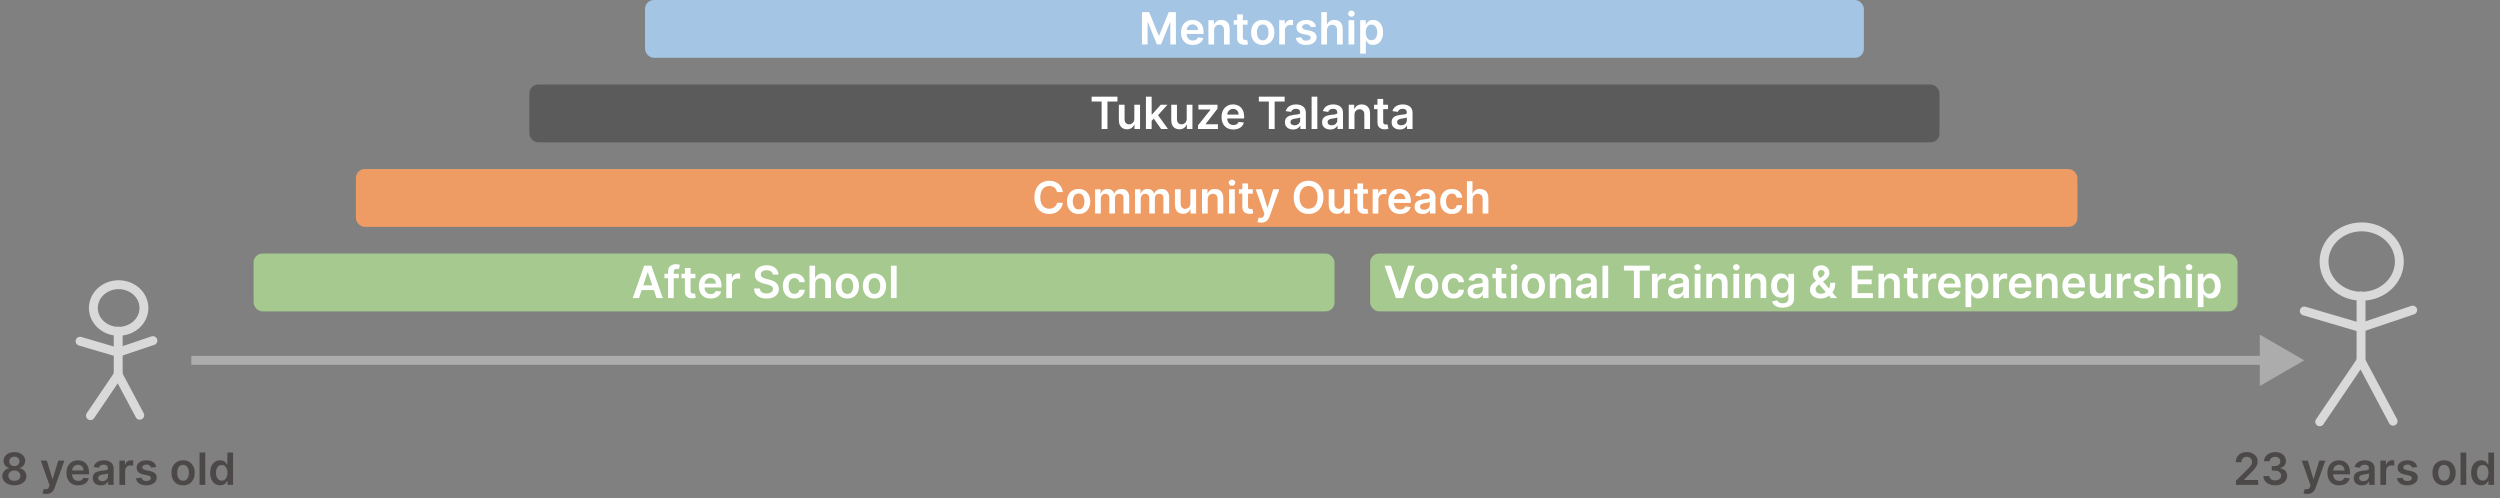 <svg width="562" height="112" viewBox="0 0 562 112" fill="none" xmlns="http://www.w3.org/2000/svg">
<rect x="0" y="0" width="562" height="112" fill="#808080" stroke="none"/>
<path d="M518 69.912L530.688 73.651L542.374 69.711" stroke="#D9D9D9" stroke-width="2" stroke-linecap="round" stroke-linejoin="round"/>
<path d="M521.472 94.82L530.755 81.13L537.967 94.686" stroke="#D9D9D9" stroke-width="2" stroke-linecap="round" stroke-linejoin="round"/>
<path d="M530.761 81.155V66.541" stroke="#D9D9D9" stroke-width="2" stroke-linecap="round" stroke-linejoin="round"/>
<path d="M530.911 66.594C535.586 66.594 539.375 63.103 539.375 58.797C539.375 54.491 535.586 51 530.911 51C526.236 51 522.446 54.491 522.446 58.797C522.446 63.103 526.236 66.594 530.911 66.594Z" stroke="#D9D9D9" stroke-width="2" stroke-miterlimit="100" stroke-linecap="round" stroke-linejoin="round"/>
<path d="M18 76.704L26.523 79.217L34.374 76.57" stroke="#D9D9D9" stroke-width="2" stroke-linecap="round" stroke-linejoin="round"/>
<path d="M20.333 93.437L26.568 84.241L31.413 93.348" stroke="#D9D9D9" stroke-width="2" stroke-linecap="round" stroke-linejoin="round"/>
<path d="M26.573 84.258V74.44" stroke="#D9D9D9" stroke-width="2" stroke-linecap="round" stroke-linejoin="round"/>
<path d="M26.673 74.476C29.814 74.476 32.36 72.131 32.36 69.238C32.36 66.345 29.814 64 26.673 64C23.532 64 20.987 66.345 20.987 69.238C20.987 72.131 23.532 74.476 26.673 74.476Z" stroke="#D9D9D9" stroke-width="2" stroke-miterlimit="100" stroke-linecap="round" stroke-linejoin="round"/>
<path d="M518 81L508 75.227V86.773L518 81ZM43 82H509V80H43V82Z" fill="#ACACAD"/>
<rect x="57" y="57" width="243" height="13" rx="2" fill="#A5C98E"/>
<rect x="80" y="38" width="387" height="13" rx="2" fill="#EE9C64"/>
<rect x="119" y="19" width="317" height="13" rx="2" fill="#5C5B5B"/>
<rect x="145" width="274" height="13" rx="2" fill="#A4C5E3"/>
<rect x="308" y="57" width="195" height="13" rx="2" fill="#A5C98E"/>
<path d="M256.717 2.727H258.33L260.489 7.997H260.574L262.733 2.727H264.345V10H263.081V5.004H263.013L261.004 9.979H260.059L258.049 4.993H257.982V10H256.717V2.727ZM268.138 10.107C267.591 10.107 267.119 9.993 266.721 9.766C266.326 9.536 266.021 9.212 265.808 8.793C265.595 8.371 265.489 7.875 265.489 7.305C265.489 6.744 265.595 6.251 265.808 5.827C266.024 5.401 266.324 5.07 266.71 4.833C267.096 4.594 267.549 4.474 268.07 4.474C268.406 4.474 268.724 4.529 269.022 4.638C269.323 4.744 269.588 4.91 269.817 5.135C270.049 5.36 270.232 5.646 270.364 5.994C270.497 6.34 270.563 6.752 270.563 7.23V7.624H266.092V6.758H269.331C269.329 6.512 269.275 6.293 269.171 6.101C269.067 5.907 268.921 5.754 268.734 5.643C268.55 5.531 268.334 5.476 268.088 5.476C267.825 5.476 267.594 5.54 267.396 5.668C267.197 5.793 267.042 5.959 266.93 6.165C266.821 6.368 266.766 6.592 266.763 6.836V7.592C266.763 7.91 266.821 8.182 266.938 8.409C267.054 8.634 267.216 8.807 267.424 8.928C267.632 9.046 267.876 9.105 268.156 9.105C268.343 9.105 268.512 9.079 268.663 9.027C268.815 8.973 268.946 8.893 269.058 8.789C269.169 8.685 269.253 8.556 269.31 8.402L270.51 8.537C270.434 8.854 270.29 9.131 270.077 9.368C269.866 9.602 269.596 9.785 269.267 9.915C268.938 10.043 268.562 10.107 268.138 10.107ZM272.936 6.804V10H271.651V4.545H272.879V5.472H272.943C273.069 5.167 273.269 4.924 273.544 4.744C273.82 4.564 274.163 4.474 274.57 4.474C274.946 4.474 275.274 4.555 275.553 4.716C275.835 4.877 276.053 5.11 276.207 5.415C276.363 5.721 276.44 6.091 276.438 6.527V10H275.152V6.726C275.152 6.361 275.057 6.076 274.868 5.87C274.681 5.664 274.422 5.561 274.09 5.561C273.865 5.561 273.665 5.611 273.49 5.71C273.317 5.807 273.181 5.948 273.082 6.133C272.985 6.317 272.936 6.541 272.936 6.804ZM280.468 4.545V5.54H277.333V4.545H280.468ZM278.107 3.239H279.392V8.359C279.392 8.532 279.418 8.665 279.47 8.757C279.525 8.847 279.596 8.909 279.683 8.942C279.771 8.975 279.868 8.991 279.975 8.991C280.055 8.991 280.128 8.986 280.195 8.974C280.263 8.962 280.316 8.951 280.351 8.942L280.568 9.947C280.499 9.97 280.401 9.996 280.273 10.025C280.147 10.053 279.994 10.07 279.811 10.075C279.489 10.084 279.199 10.036 278.941 9.929C278.683 9.82 278.478 9.652 278.327 9.425C278.178 9.197 278.104 8.913 278.107 8.572V3.239ZM283.864 10.107C283.331 10.107 282.87 9.989 282.479 9.755C282.088 9.521 281.785 9.193 281.57 8.771C281.357 8.35 281.25 7.857 281.25 7.294C281.25 6.731 281.357 6.237 281.57 5.813C281.785 5.389 282.088 5.06 282.479 4.826C282.87 4.592 283.331 4.474 283.864 4.474C284.397 4.474 284.858 4.592 285.249 4.826C285.64 5.06 285.941 5.389 286.154 5.813C286.37 6.237 286.478 6.731 286.478 7.294C286.478 7.857 286.37 8.35 286.154 8.771C285.941 9.193 285.64 9.521 285.249 9.755C284.858 9.989 284.397 10.107 283.864 10.107ZM283.871 9.077C284.16 9.077 284.401 8.997 284.596 8.839C284.79 8.678 284.934 8.462 285.029 8.192C285.126 7.923 285.174 7.622 285.174 7.29C285.174 6.957 285.126 6.655 285.029 6.385C284.934 6.113 284.79 5.896 284.596 5.735C284.401 5.574 284.16 5.494 283.871 5.494C283.575 5.494 283.329 5.574 283.132 5.735C282.938 5.896 282.793 6.113 282.696 6.385C282.601 6.655 282.554 6.957 282.554 7.29C282.554 7.622 282.601 7.923 282.696 8.192C282.793 8.462 282.938 8.678 283.132 8.839C283.329 8.997 283.575 9.077 283.871 9.077ZM287.569 10V4.545H288.815V5.455H288.872C288.971 5.14 289.142 4.897 289.383 4.727C289.627 4.554 289.905 4.467 290.218 4.467C290.289 4.467 290.368 4.471 290.456 4.478C290.546 4.483 290.62 4.491 290.68 4.503V5.685C290.625 5.666 290.539 5.65 290.42 5.636C290.304 5.619 290.192 5.611 290.083 5.611C289.849 5.611 289.638 5.662 289.451 5.763C289.266 5.863 289.121 6.001 289.014 6.179C288.907 6.357 288.854 6.561 288.854 6.793V10H287.569ZM295.845 5.987L294.673 6.115C294.64 5.997 294.582 5.885 294.499 5.781C294.418 5.677 294.309 5.593 294.172 5.529C294.035 5.465 293.867 5.433 293.668 5.433C293.4 5.433 293.175 5.491 292.993 5.607C292.813 5.723 292.724 5.874 292.727 6.058C292.724 6.217 292.782 6.346 292.901 6.445C293.021 6.545 293.22 6.626 293.497 6.69L294.428 6.889C294.944 7 295.327 7.177 295.578 7.418C295.832 7.66 295.959 7.976 295.962 8.366C295.959 8.71 295.859 9.013 295.66 9.276C295.463 9.536 295.19 9.74 294.84 9.886C294.489 10.033 294.087 10.107 293.632 10.107C292.965 10.107 292.427 9.967 292.02 9.688C291.613 9.406 291.37 9.014 291.292 8.512L292.546 8.391C292.602 8.638 292.723 8.823 292.908 8.949C293.093 9.074 293.333 9.137 293.629 9.137C293.934 9.137 294.179 9.074 294.364 8.949C294.551 8.823 294.644 8.668 294.644 8.484C294.644 8.327 294.584 8.198 294.463 8.097C294.345 7.995 294.16 7.917 293.909 7.862L292.979 7.667C292.456 7.558 292.069 7.375 291.818 7.116C291.567 6.856 291.442 6.527 291.445 6.129C291.442 5.793 291.534 5.502 291.718 5.256C291.905 5.007 292.164 4.815 292.496 4.68C292.83 4.543 293.214 4.474 293.65 4.474C294.289 4.474 294.792 4.611 295.159 4.883C295.529 5.155 295.757 5.523 295.845 5.987ZM298.307 6.804V10H297.022V2.727H298.279V5.472H298.343C298.471 5.165 298.668 4.922 298.936 4.744C299.206 4.564 299.549 4.474 299.966 4.474C300.345 4.474 300.675 4.554 300.956 4.712C301.238 4.871 301.456 5.103 301.61 5.408C301.766 5.714 301.844 6.087 301.844 6.527V10H300.559V6.726C300.559 6.359 300.464 6.074 300.275 5.87C300.088 5.664 299.825 5.561 299.486 5.561C299.259 5.561 299.055 5.611 298.876 5.71C298.698 5.807 298.558 5.948 298.456 6.133C298.357 6.317 298.307 6.541 298.307 6.804ZM303.155 10V4.545H304.44V10H303.155ZM303.801 3.771C303.597 3.771 303.422 3.704 303.275 3.569C303.129 3.432 303.055 3.267 303.055 3.075C303.055 2.881 303.129 2.717 303.275 2.582C303.422 2.444 303.597 2.376 303.801 2.376C304.007 2.376 304.182 2.444 304.327 2.582C304.473 2.717 304.547 2.881 304.547 3.075C304.547 3.267 304.473 3.432 304.327 3.569C304.182 3.704 304.007 3.771 303.801 3.771ZM305.762 12.046V4.545H307.026V5.447H307.101C307.167 5.315 307.261 5.174 307.381 5.025C307.502 4.873 307.665 4.744 307.871 4.638C308.077 4.529 308.34 4.474 308.66 4.474C309.081 4.474 309.461 4.582 309.8 4.798C310.141 5.011 310.411 5.327 310.609 5.746C310.811 6.162 310.911 6.674 310.911 7.28C310.911 7.879 310.813 8.388 310.616 8.807C310.42 9.226 310.152 9.545 309.814 9.766C309.475 9.986 309.092 10.096 308.663 10.096C308.351 10.096 308.092 10.044 307.886 9.94C307.68 9.835 307.514 9.71 307.388 9.563C307.265 9.414 307.17 9.273 307.101 9.141H307.048V12.046H305.762ZM307.023 7.273C307.023 7.625 307.072 7.934 307.172 8.2C307.274 8.465 307.419 8.672 307.609 8.821C307.8 8.968 308.032 9.041 308.305 9.041C308.589 9.041 308.827 8.965 309.018 8.814C309.21 8.66 309.355 8.451 309.452 8.185C309.551 7.918 309.601 7.614 309.601 7.273C309.601 6.934 309.552 6.634 309.455 6.371C309.358 6.108 309.214 5.902 309.022 5.753C308.83 5.604 308.591 5.529 308.305 5.529C308.03 5.529 307.797 5.601 307.605 5.746C307.413 5.89 307.268 6.093 307.168 6.353C307.071 6.613 307.023 6.92 307.023 7.273Z" fill="white"/>
<path d="M3.232 109.099C2.704 109.099 2.235 109.011 1.825 108.833C1.418 108.656 1.098 108.413 0.866 108.105C0.637 107.795 0.523 107.443 0.526 107.05C0.523 106.745 0.589 106.464 0.724 106.209C0.859 105.953 1.042 105.74 1.271 105.57C1.503 105.397 1.761 105.287 2.045 105.239V105.19C1.671 105.107 1.368 104.916 1.136 104.618C0.907 104.317 0.793 103.97 0.795 103.577C0.793 103.203 0.897 102.87 1.108 102.576C1.319 102.282 1.607 102.052 1.974 101.884C2.341 101.713 2.76 101.628 3.232 101.628C3.698 101.628 4.113 101.713 4.478 101.884C4.845 102.052 5.134 102.282 5.344 102.576C5.558 102.87 5.664 103.203 5.664 103.577C5.664 103.97 5.547 104.317 5.312 104.618C5.08 104.916 4.781 105.107 4.414 105.19V105.239C4.698 105.287 4.954 105.397 5.181 105.57C5.411 105.74 5.593 105.953 5.728 106.209C5.865 106.464 5.934 106.745 5.934 107.05C5.934 107.443 5.818 107.795 5.586 108.105C5.354 108.413 5.034 108.656 4.627 108.833C4.222 109.011 3.757 109.099 3.232 109.099ZM3.232 108.084C3.504 108.084 3.741 108.038 3.942 107.945C4.143 107.851 4.299 107.718 4.411 107.548C4.522 107.377 4.579 107.181 4.581 106.958C4.579 106.726 4.518 106.521 4.4 106.344C4.284 106.164 4.124 106.023 3.92 105.921C3.719 105.819 3.49 105.768 3.232 105.768C2.971 105.768 2.739 105.819 2.536 105.921C2.332 106.023 2.171 106.164 2.053 106.344C1.937 106.521 1.88 106.726 1.882 106.958C1.88 107.181 1.934 107.377 2.045 107.548C2.157 107.716 2.313 107.847 2.514 107.942C2.718 108.036 2.957 108.084 3.232 108.084ZM3.232 104.771C3.454 104.771 3.651 104.726 3.821 104.636C3.994 104.546 4.13 104.42 4.229 104.259C4.329 104.098 4.38 103.912 4.382 103.702C4.38 103.493 4.33 103.311 4.233 103.155C4.136 102.996 4.001 102.874 3.828 102.789C3.655 102.701 3.456 102.658 3.232 102.658C3.002 102.658 2.799 102.701 2.624 102.789C2.451 102.874 2.317 102.996 2.219 103.155C2.125 103.311 2.079 103.493 2.081 103.702C2.079 103.912 2.126 104.098 2.223 104.259C2.322 104.418 2.459 104.543 2.631 104.636C2.807 104.726 3.007 104.771 3.232 104.771ZM10.395 111.045C10.22 111.045 10.058 111.031 9.909 111.003C9.762 110.977 9.645 110.946 9.557 110.911L9.855 109.909C10.042 109.964 10.209 109.99 10.356 109.987C10.503 109.985 10.632 109.939 10.743 109.849C10.857 109.761 10.953 109.614 11.031 109.408L11.141 109.114L9.163 103.545H10.527L11.784 107.665H11.84L13.101 103.545H14.468L12.284 109.661C12.182 109.949 12.047 110.197 11.879 110.403C11.711 110.611 11.505 110.77 11.261 110.879C11.02 110.99 10.731 111.045 10.395 111.045ZM17.587 109.107C17.04 109.107 16.568 108.993 16.17 108.766C15.775 108.536 15.47 108.212 15.258 107.793C15.044 107.371 14.938 106.875 14.938 106.305C14.938 105.744 15.044 105.251 15.258 104.827C15.473 104.401 15.774 104.07 16.159 103.833C16.545 103.594 16.999 103.474 17.52 103.474C17.856 103.474 18.173 103.529 18.471 103.638C18.772 103.744 19.037 103.91 19.267 104.135C19.499 104.36 19.681 104.646 19.814 104.994C19.946 105.34 20.012 105.752 20.012 106.23V106.624H15.541V105.758H18.78C18.778 105.512 18.725 105.293 18.62 105.101C18.516 104.907 18.371 104.754 18.184 104.643C17.999 104.531 17.784 104.476 17.537 104.476C17.274 104.476 17.044 104.54 16.845 104.668C16.646 104.793 16.491 104.959 16.38 105.165C16.271 105.368 16.215 105.592 16.213 105.836V106.592C16.213 106.91 16.271 107.182 16.387 107.409C16.503 107.634 16.665 107.807 16.873 107.928C17.082 108.046 17.325 108.105 17.605 108.105C17.792 108.105 17.961 108.079 18.113 108.027C18.264 107.973 18.395 107.893 18.507 107.789C18.618 107.685 18.702 107.556 18.759 107.402L19.959 107.537C19.883 107.854 19.739 108.131 19.526 108.368C19.315 108.602 19.045 108.785 18.716 108.915C18.387 109.043 18.011 109.107 17.587 109.107ZM22.67 109.11C22.324 109.11 22.013 109.049 21.736 108.925C21.461 108.8 21.243 108.615 21.082 108.371C20.924 108.128 20.844 107.827 20.844 107.469C20.844 107.162 20.901 106.907 21.015 106.706C21.128 106.505 21.283 106.344 21.48 106.223C21.676 106.102 21.898 106.011 22.144 105.95C22.393 105.886 22.649 105.839 22.915 105.811C23.234 105.778 23.493 105.748 23.692 105.722C23.891 105.694 24.036 105.651 24.125 105.594C24.218 105.535 24.264 105.444 24.264 105.321V105.3C24.264 105.032 24.185 104.825 24.026 104.678C23.867 104.531 23.639 104.458 23.341 104.458C23.026 104.458 22.776 104.527 22.591 104.664C22.409 104.801 22.286 104.964 22.222 105.151L21.022 104.98C21.116 104.649 21.273 104.372 21.491 104.149C21.708 103.924 21.975 103.756 22.29 103.645C22.605 103.531 22.953 103.474 23.334 103.474C23.596 103.474 23.858 103.505 24.118 103.567C24.379 103.628 24.617 103.73 24.832 103.872C25.048 104.012 25.221 104.202 25.351 104.444C25.483 104.685 25.549 104.987 25.549 105.349V109H24.314V108.251H24.271C24.193 108.402 24.083 108.544 23.941 108.677C23.801 108.807 23.625 108.912 23.412 108.993C23.201 109.071 22.954 109.11 22.67 109.11ZM23.003 108.165C23.261 108.165 23.485 108.115 23.674 108.013C23.864 107.909 24.009 107.771 24.111 107.601C24.215 107.43 24.268 107.245 24.268 107.043V106.401C24.227 106.434 24.159 106.464 24.062 106.493C23.967 106.521 23.86 106.546 23.742 106.567C23.624 106.589 23.506 106.608 23.39 106.624C23.274 106.641 23.174 106.655 23.089 106.667C22.897 106.693 22.725 106.736 22.574 106.795C22.422 106.854 22.303 106.937 22.215 107.043C22.127 107.147 22.084 107.282 22.084 107.448C22.084 107.685 22.17 107.864 22.343 107.984C22.516 108.105 22.736 108.165 23.003 108.165ZM26.842 109V103.545H28.089V104.455H28.145C28.245 104.14 28.415 103.897 28.657 103.727C28.901 103.554 29.179 103.467 29.491 103.467C29.562 103.467 29.642 103.471 29.729 103.478C29.819 103.483 29.894 103.491 29.953 103.503V104.685C29.898 104.666 29.812 104.65 29.694 104.636C29.578 104.619 29.465 104.611 29.356 104.611C29.122 104.611 28.911 104.662 28.724 104.763C28.54 104.863 28.394 105.001 28.288 105.179C28.181 105.357 28.128 105.561 28.128 105.793V109H26.842ZM35.118 104.987L33.946 105.115C33.913 104.997 33.855 104.885 33.772 104.781C33.692 104.677 33.583 104.593 33.446 104.529C33.308 104.465 33.14 104.433 32.941 104.433C32.674 104.433 32.449 104.491 32.267 104.607C32.087 104.723 31.998 104.874 32 105.058C31.998 105.217 32.056 105.346 32.174 105.445C32.295 105.545 32.494 105.626 32.771 105.69L33.701 105.889C34.217 106 34.601 106.177 34.852 106.418C35.105 106.66 35.233 106.976 35.235 107.366C35.233 107.71 35.132 108.013 34.933 108.276C34.737 108.536 34.464 108.74 34.113 108.886C33.763 109.033 33.36 109.107 32.906 109.107C32.238 109.107 31.701 108.967 31.294 108.688C30.886 108.406 30.644 108.014 30.566 107.512L31.819 107.391C31.876 107.638 31.997 107.823 32.181 107.949C32.366 108.074 32.606 108.137 32.902 108.137C33.208 108.137 33.453 108.074 33.637 107.949C33.824 107.823 33.918 107.668 33.918 107.484C33.918 107.327 33.857 107.198 33.737 107.097C33.618 106.995 33.434 106.917 33.183 106.862L32.252 106.667C31.729 106.558 31.342 106.375 31.091 106.116C30.84 105.856 30.716 105.527 30.718 105.129C30.716 104.793 30.807 104.502 30.992 104.256C31.179 104.007 31.438 103.815 31.769 103.68C32.103 103.543 32.488 103.474 32.923 103.474C33.563 103.474 34.066 103.611 34.433 103.883C34.802 104.155 35.031 104.523 35.118 104.987ZM41.155 109.107C40.622 109.107 40.161 108.989 39.77 108.755C39.379 108.521 39.076 108.193 38.861 107.771C38.648 107.35 38.541 106.857 38.541 106.294C38.541 105.731 38.648 105.237 38.861 104.813C39.076 104.389 39.379 104.06 39.77 103.826C40.161 103.592 40.622 103.474 41.155 103.474C41.688 103.474 42.149 103.592 42.54 103.826C42.931 104.06 43.232 104.389 43.446 104.813C43.661 105.237 43.769 105.731 43.769 106.294C43.769 106.857 43.661 107.35 43.446 107.771C43.232 108.193 42.931 108.521 42.54 108.755C42.149 108.989 41.688 109.107 41.155 109.107ZM41.162 108.077C41.451 108.077 41.692 107.997 41.886 107.839C42.081 107.678 42.225 107.462 42.32 107.192C42.417 106.923 42.465 106.622 42.465 106.29C42.465 105.957 42.417 105.655 42.32 105.385C42.225 105.113 42.081 104.896 41.886 104.735C41.692 104.574 41.451 104.494 41.162 104.494C40.866 104.494 40.62 104.574 40.423 104.735C40.229 104.896 40.084 105.113 39.987 105.385C39.892 105.655 39.845 105.957 39.845 106.29C39.845 106.622 39.892 106.923 39.987 107.192C40.084 107.462 40.229 107.678 40.423 107.839C40.62 107.997 40.866 108.077 41.162 108.077ZM46.145 101.727V109H44.86V101.727H46.145ZM49.491 109.096C49.063 109.096 48.679 108.986 48.341 108.766C48.002 108.545 47.735 108.226 47.538 107.807C47.342 107.388 47.243 106.879 47.243 106.28C47.243 105.674 47.343 105.162 47.542 104.746C47.743 104.327 48.014 104.011 48.355 103.798C48.696 103.582 49.076 103.474 49.495 103.474C49.815 103.474 50.077 103.529 50.283 103.638C50.489 103.744 50.653 103.873 50.773 104.025C50.894 104.174 50.987 104.315 51.054 104.447H51.107V101.727H52.396V109H51.132V108.141H51.054C50.987 108.273 50.892 108.414 50.766 108.563C50.641 108.71 50.475 108.835 50.269 108.94C50.063 109.044 49.804 109.096 49.491 109.096ZM49.85 108.041C50.122 108.041 50.354 107.968 50.546 107.821C50.738 107.672 50.883 107.465 50.983 107.2C51.082 106.934 51.132 106.625 51.132 106.273C51.132 105.92 51.082 105.613 50.983 105.353C50.886 105.093 50.741 104.89 50.55 104.746C50.36 104.601 50.127 104.529 49.85 104.529C49.563 104.529 49.324 104.604 49.133 104.753C48.941 104.902 48.797 105.108 48.699 105.371C48.602 105.634 48.554 105.934 48.554 106.273C48.554 106.614 48.602 106.918 48.699 107.185C48.799 107.451 48.944 107.66 49.136 107.814C49.33 107.965 49.568 108.041 49.85 108.041Z" fill="#4D4848"/>
<path d="M502.646 109V108.048L505.171 105.573C505.413 105.329 505.614 105.113 505.775 104.923C505.936 104.734 506.057 104.55 506.137 104.373C506.218 104.195 506.258 104.006 506.258 103.805C506.258 103.575 506.206 103.379 506.102 103.215C505.997 103.049 505.854 102.922 505.672 102.832C505.49 102.742 505.282 102.697 505.05 102.697C504.811 102.697 504.602 102.746 504.422 102.846C504.242 102.943 504.102 103.081 504.003 103.261C503.906 103.441 503.857 103.656 503.857 103.904H502.604C502.604 103.442 502.709 103.041 502.92 102.7C503.13 102.359 503.42 102.095 503.79 101.908C504.161 101.721 504.588 101.628 505.068 101.628C505.556 101.628 505.984 101.719 506.354 101.901C506.723 102.084 507.009 102.333 507.213 102.651C507.419 102.968 507.522 103.33 507.522 103.737C507.522 104.009 507.47 104.277 507.366 104.54C507.262 104.803 507.078 105.094 506.815 105.413C506.555 105.733 506.189 106.12 505.718 106.575L504.464 107.849V107.899H507.632V109H502.646ZM511.467 109.099C510.956 109.099 510.501 109.012 510.104 108.837C509.708 108.661 509.396 108.418 509.166 108.105C508.937 107.793 508.815 107.432 508.8 107.022H510.136C510.147 107.219 510.213 107.39 510.331 107.537C510.449 107.681 510.607 107.794 510.803 107.874C511 107.955 511.22 107.995 511.464 107.995C511.724 107.995 511.955 107.95 512.156 107.86C512.357 107.768 512.515 107.64 512.629 107.477C512.742 107.313 512.798 107.125 512.795 106.912C512.798 106.692 512.741 106.498 512.625 106.33C512.509 106.161 512.341 106.03 512.121 105.935C511.903 105.841 511.64 105.793 511.332 105.793H510.69V104.778H511.332C511.586 104.778 511.807 104.734 511.996 104.646C512.188 104.559 512.339 104.436 512.447 104.277C512.556 104.116 512.61 103.93 512.607 103.719C512.61 103.513 512.563 103.335 512.469 103.183C512.376 103.029 512.245 102.91 512.075 102.825C511.906 102.739 511.709 102.697 511.482 102.697C511.259 102.697 511.053 102.737 510.864 102.817C510.674 102.898 510.522 103.013 510.406 103.162C510.29 103.309 510.228 103.484 510.221 103.688H508.953C508.963 103.28 509.08 102.923 509.305 102.615C509.532 102.305 509.835 102.063 510.214 101.891C510.593 101.715 511.018 101.628 511.489 101.628C511.974 101.628 512.395 101.719 512.753 101.901C513.113 102.081 513.391 102.324 513.587 102.629C513.784 102.935 513.882 103.272 513.882 103.641C513.884 104.051 513.764 104.394 513.52 104.671C513.278 104.948 512.961 105.129 512.568 105.214V105.271C513.08 105.342 513.471 105.532 513.744 105.839C514.018 106.145 514.154 106.525 514.152 106.979C514.152 107.387 514.036 107.751 513.804 108.073C513.574 108.393 513.257 108.644 512.852 108.826C512.45 109.008 511.988 109.099 511.467 109.099ZM518.665 111.045C518.489 111.045 518.327 111.031 518.178 111.003C518.031 110.977 517.914 110.946 517.827 110.911L518.125 109.909C518.312 109.964 518.479 109.99 518.626 109.987C518.772 109.985 518.901 109.939 519.013 109.849C519.126 109.761 519.222 109.614 519.3 109.408L519.41 109.114L517.432 103.545H518.796L520.053 107.665H520.11L521.371 103.545H522.738L520.554 109.661C520.452 109.949 520.317 110.197 520.149 110.403C519.981 110.611 519.775 110.77 519.531 110.879C519.29 110.99 519.001 111.045 518.665 111.045ZM525.857 109.107C525.31 109.107 524.837 108.993 524.44 108.766C524.044 108.536 523.74 108.212 523.527 107.793C523.314 107.371 523.207 106.875 523.207 106.305C523.207 105.744 523.314 105.251 523.527 104.827C523.742 104.401 524.043 104.07 524.429 103.833C524.815 103.594 525.268 103.474 525.789 103.474C526.125 103.474 526.442 103.529 526.741 103.638C527.041 103.744 527.307 103.91 527.536 104.135C527.768 104.36 527.951 104.646 528.083 104.994C528.216 105.34 528.282 105.752 528.282 106.23V106.624H523.811V105.758H527.05C527.047 105.512 526.994 105.293 526.89 105.101C526.786 104.907 526.64 104.754 526.453 104.643C526.268 104.531 526.053 104.476 525.807 104.476C525.544 104.476 525.313 104.54 525.114 104.668C524.915 104.793 524.76 104.959 524.649 105.165C524.54 105.368 524.485 105.592 524.482 105.836V106.592C524.482 106.91 524.54 107.182 524.656 107.409C524.772 107.634 524.934 107.807 525.143 107.928C525.351 108.046 525.595 108.105 525.874 108.105C526.061 108.105 526.231 108.079 526.382 108.027C526.534 107.973 526.665 107.893 526.776 107.789C526.888 107.685 526.972 107.556 527.028 107.402L528.229 107.537C528.153 107.854 528.009 108.131 527.795 108.368C527.585 108.602 527.315 108.785 526.986 108.915C526.657 109.043 526.28 109.107 525.857 109.107ZM530.939 109.11C530.593 109.11 530.282 109.049 530.005 108.925C529.731 108.8 529.513 108.615 529.352 108.371C529.193 108.128 529.114 107.827 529.114 107.469C529.114 107.162 529.171 106.907 529.284 106.706C529.398 106.505 529.553 106.344 529.749 106.223C529.946 106.102 530.167 106.011 530.414 105.95C530.662 105.886 530.919 105.839 531.184 105.811C531.504 105.778 531.763 105.748 531.962 105.722C532.161 105.694 532.305 105.651 532.395 105.594C532.487 105.535 532.534 105.444 532.534 105.321V105.3C532.534 105.032 532.454 104.825 532.296 104.678C532.137 104.531 531.909 104.458 531.61 104.458C531.295 104.458 531.046 104.527 530.861 104.664C530.679 104.801 530.556 104.964 530.492 105.151L529.291 104.98C529.386 104.649 529.542 104.372 529.76 104.149C529.978 103.924 530.244 103.756 530.559 103.645C530.874 103.531 531.222 103.474 531.603 103.474C531.866 103.474 532.128 103.505 532.388 103.567C532.648 103.628 532.886 103.73 533.102 103.872C533.317 104.012 533.49 104.202 533.62 104.444C533.753 104.685 533.819 104.987 533.819 105.349V109H532.583V108.251H532.541C532.463 108.402 532.352 108.544 532.21 108.677C532.071 108.807 531.894 108.912 531.681 108.993C531.471 109.071 531.223 109.11 530.939 109.11ZM531.273 108.165C531.531 108.165 531.755 108.115 531.944 108.013C532.133 107.909 532.279 107.771 532.381 107.601C532.485 107.43 532.537 107.245 532.537 107.043V106.401C532.497 106.434 532.428 106.464 532.331 106.493C532.236 106.521 532.13 106.546 532.012 106.567C531.893 106.589 531.776 106.608 531.66 106.624C531.544 106.641 531.443 106.655 531.358 106.667C531.166 106.693 530.995 106.736 530.843 106.795C530.692 106.854 530.572 106.937 530.485 107.043C530.397 107.147 530.353 107.282 530.353 107.448C530.353 107.685 530.44 107.864 530.612 107.984C530.785 108.105 531.005 108.165 531.273 108.165ZM535.112 109V103.545H536.358V104.455H536.415C536.514 104.14 536.685 103.897 536.926 103.727C537.17 103.554 537.448 103.467 537.761 103.467C537.832 103.467 537.911 103.471 537.999 103.478C538.089 103.483 538.163 103.491 538.222 103.503V104.685C538.168 104.666 538.082 104.65 537.963 104.636C537.847 104.619 537.735 104.611 537.626 104.611C537.392 104.611 537.181 104.662 536.994 104.763C536.809 104.863 536.664 105.001 536.557 105.179C536.45 105.357 536.397 105.561 536.397 105.793V109H535.112ZM543.388 104.987L542.216 105.115C542.183 104.997 542.125 104.885 542.042 104.781C541.961 104.677 541.852 104.593 541.715 104.529C541.578 104.465 541.41 104.433 541.211 104.433C540.943 104.433 540.718 104.491 540.536 104.607C540.356 104.723 540.267 104.874 540.27 105.058C540.267 105.217 540.325 105.346 540.444 105.445C540.564 105.545 540.763 105.626 541.04 105.69L541.971 105.889C542.487 106 542.87 106.177 543.121 106.418C543.375 106.66 543.502 106.976 543.505 107.366C543.502 107.71 543.402 108.013 543.203 108.276C543.006 108.536 542.733 108.74 542.383 108.886C542.032 109.033 541.63 109.107 541.175 109.107C540.508 109.107 539.97 108.967 539.563 108.688C539.156 108.406 538.913 108.014 538.835 107.512L540.089 107.391C540.145 107.638 540.266 107.823 540.451 107.949C540.635 108.074 540.876 108.137 541.172 108.137C541.477 108.137 541.722 108.074 541.907 107.949C542.094 107.823 542.187 107.668 542.187 107.484C542.187 107.327 542.127 107.198 542.006 107.097C541.888 106.995 541.703 106.917 541.452 106.862L540.522 106.667C539.999 106.558 539.612 106.375 539.361 106.116C539.11 105.856 538.985 105.527 538.988 105.129C538.985 104.793 539.077 104.502 539.261 104.256C539.448 104.007 539.707 103.815 540.039 103.68C540.373 103.543 540.757 103.474 541.193 103.474C541.832 103.474 542.335 103.611 542.702 103.883C543.072 104.155 543.3 104.523 543.388 104.987ZM549.425 109.107C548.892 109.107 548.43 108.989 548.04 108.755C547.649 108.521 547.346 108.193 547.131 107.771C546.917 107.35 546.811 106.857 546.811 106.294C546.811 105.731 546.917 105.237 547.131 104.813C547.346 104.389 547.649 104.06 548.04 103.826C548.43 103.592 548.892 103.474 549.425 103.474C549.957 103.474 550.419 103.592 550.809 103.826C551.2 104.06 551.502 104.389 551.715 104.813C551.93 105.237 552.038 105.731 552.038 106.294C552.038 106.857 551.93 107.35 551.715 107.771C551.502 108.193 551.2 108.521 550.809 108.755C550.419 108.989 549.957 109.107 549.425 109.107ZM549.432 108.077C549.72 108.077 549.962 107.997 550.156 107.839C550.35 107.678 550.495 107.462 550.589 107.192C550.686 106.923 550.735 106.622 550.735 106.29C550.735 105.957 550.686 105.655 550.589 105.385C550.495 105.113 550.35 104.896 550.156 104.735C549.962 104.574 549.72 104.494 549.432 104.494C549.136 104.494 548.89 104.574 548.693 104.735C548.499 104.896 548.353 105.113 548.256 105.385C548.162 105.655 548.114 105.957 548.114 106.29C548.114 106.622 548.162 106.923 548.256 107.192C548.353 107.462 548.499 107.678 548.693 107.839C548.89 107.997 549.136 108.077 549.432 108.077ZM554.415 101.727V109H553.129V101.727H554.415ZM557.761 109.096C557.332 109.096 556.949 108.986 556.61 108.766C556.272 108.545 556.004 108.226 555.808 107.807C555.611 107.388 555.513 106.879 555.513 106.28C555.513 105.674 555.612 105.162 555.811 104.746C556.012 104.327 556.284 104.011 556.624 103.798C556.965 103.582 557.345 103.474 557.764 103.474C558.084 103.474 558.347 103.529 558.553 103.638C558.759 103.744 558.922 103.873 559.043 104.025C559.164 104.174 559.257 104.315 559.323 104.447H559.377V101.727H560.666V109H559.401V108.141H559.323C559.257 108.273 559.161 108.414 559.036 108.563C558.91 108.71 558.744 108.835 558.539 108.94C558.333 109.044 558.073 109.096 557.761 109.096ZM558.119 108.041C558.392 108.041 558.624 107.968 558.816 107.821C559.007 107.672 559.153 107.465 559.252 107.2C559.352 106.934 559.401 106.625 559.401 106.273C559.401 105.92 559.352 105.613 559.252 105.353C559.155 105.093 559.011 104.89 558.819 104.746C558.63 104.601 558.396 104.529 558.119 104.529C557.833 104.529 557.594 104.604 557.402 104.753C557.21 104.902 557.066 105.108 556.969 105.371C556.872 105.634 556.823 105.934 556.823 106.273C556.823 106.614 556.872 106.918 556.969 107.185C557.068 107.451 557.214 107.66 557.406 107.814C557.6 107.965 557.838 108.041 558.119 108.041Z" fill="#4D4848"/>
<path d="M245.398 22.832V21.727H251.2V22.832H248.952V29H247.646V22.832H245.398ZM254.996 26.706V23.546H256.282V29H255.036V28.03H254.979C254.856 28.336 254.653 28.586 254.371 28.78C254.092 28.974 253.748 29.071 253.338 29.071C252.981 29.071 252.665 28.992 252.39 28.833C252.118 28.672 251.905 28.439 251.751 28.134C251.597 27.826 251.52 27.454 251.52 27.018V23.546H252.805V26.82C252.805 27.165 252.9 27.44 253.089 27.643C253.279 27.847 253.527 27.949 253.835 27.949C254.025 27.949 254.208 27.903 254.386 27.81C254.563 27.718 254.709 27.581 254.822 27.398C254.938 27.214 254.996 26.983 254.996 26.706ZM258.776 27.288L258.772 25.736H258.978L260.938 23.546H262.441L260.029 26.23H259.763L258.776 27.288ZM257.604 29V21.727H258.889V29H257.604ZM261.027 29L259.252 26.518L260.118 25.612L262.565 29H261.027ZM266.774 26.706V23.546H268.059V29H266.813V28.03H266.756C266.633 28.336 266.431 28.586 266.149 28.78C265.869 28.974 265.525 29.071 265.115 29.071C264.758 29.071 264.442 28.992 264.167 28.833C263.895 28.672 263.682 28.439 263.528 28.134C263.374 27.826 263.297 27.454 263.297 27.018V23.546H264.583V26.82C264.583 27.165 264.677 27.44 264.867 27.643C265.056 27.847 265.305 27.949 265.613 27.949C265.802 27.949 265.985 27.903 266.163 27.81C266.341 27.718 266.486 27.581 266.6 27.398C266.716 27.214 266.774 26.983 266.774 26.706ZM269.31 29V28.183L272.123 24.657V24.611H269.403V23.546H273.696V24.423L271.018 27.889V27.935H273.788V29H269.31ZM277.255 29.107C276.708 29.107 276.236 28.993 275.838 28.766C275.443 28.536 275.138 28.212 274.925 27.793C274.712 27.371 274.606 26.875 274.606 26.305C274.606 25.744 274.712 25.251 274.925 24.827C275.141 24.401 275.442 24.07 275.827 23.833C276.213 23.594 276.667 23.474 277.188 23.474C277.524 23.474 277.841 23.529 278.139 23.638C278.44 23.744 278.705 23.91 278.935 24.135C279.167 24.36 279.349 24.646 279.482 24.994C279.614 25.34 279.68 25.752 279.68 26.23V26.624H275.21V25.758H278.448C278.446 25.512 278.393 25.293 278.288 25.101C278.184 24.907 278.039 24.754 277.852 24.643C277.667 24.532 277.451 24.476 277.205 24.476C276.942 24.476 276.712 24.54 276.513 24.668C276.314 24.793 276.159 24.959 276.048 25.165C275.939 25.368 275.883 25.592 275.881 25.836V26.592C275.881 26.91 275.939 27.182 276.055 27.409C276.171 27.634 276.333 27.807 276.541 27.928C276.75 28.046 276.993 28.105 277.273 28.105C277.46 28.105 277.629 28.079 277.781 28.027C277.932 27.973 278.063 27.893 278.175 27.789C278.286 27.685 278.37 27.556 278.427 27.402L279.627 27.537C279.551 27.854 279.407 28.131 279.194 28.368C278.983 28.602 278.713 28.785 278.384 28.915C278.055 29.043 277.679 29.107 277.255 29.107ZM282.986 22.832V21.727H288.788V22.832H286.54V29H285.233V22.832H282.986ZM290.677 29.11C290.332 29.11 290.02 29.049 289.743 28.925C289.469 28.8 289.251 28.615 289.09 28.371C288.931 28.128 288.852 27.827 288.852 27.47C288.852 27.162 288.909 26.907 289.023 26.706C289.136 26.505 289.291 26.344 289.488 26.223C289.684 26.102 289.906 26.011 290.152 25.95C290.4 25.886 290.657 25.84 290.922 25.811C291.242 25.778 291.501 25.748 291.7 25.722C291.899 25.694 292.043 25.651 292.133 25.595C292.226 25.535 292.272 25.444 292.272 25.321V25.3C292.272 25.032 292.193 24.825 292.034 24.678C291.875 24.532 291.647 24.458 291.349 24.458C291.034 24.458 290.784 24.527 290.599 24.664C290.417 24.801 290.294 24.963 290.23 25.151L289.03 24.98C289.124 24.649 289.281 24.372 289.498 24.149C289.716 23.924 289.983 23.756 290.297 23.645C290.612 23.531 290.96 23.474 291.341 23.474C291.604 23.474 291.866 23.505 292.126 23.567C292.387 23.628 292.625 23.73 292.84 23.872C293.055 24.012 293.228 24.202 293.358 24.444C293.491 24.685 293.557 24.987 293.557 25.349V29H292.322V28.251H292.279C292.201 28.402 292.091 28.544 291.949 28.677C291.809 28.807 291.633 28.912 291.42 28.993C291.209 29.071 290.961 29.11 290.677 29.11ZM291.011 28.166C291.269 28.166 291.493 28.115 291.682 28.013C291.872 27.909 292.017 27.771 292.119 27.601C292.223 27.43 292.275 27.245 292.275 27.043V26.401C292.235 26.434 292.166 26.465 292.069 26.493C291.975 26.521 291.868 26.546 291.75 26.567C291.631 26.589 291.514 26.608 291.398 26.624C291.282 26.641 291.182 26.655 291.096 26.667C290.905 26.693 290.733 26.736 290.581 26.795C290.43 26.854 290.31 26.937 290.223 27.043C290.135 27.148 290.091 27.282 290.091 27.448C290.091 27.685 290.178 27.864 290.351 27.984C290.523 28.105 290.744 28.166 291.011 28.166ZM296.135 21.727V29H294.85V21.727H296.135ZM299.027 29.11C298.681 29.11 298.37 29.049 298.093 28.925C297.818 28.8 297.601 28.615 297.44 28.371C297.281 28.128 297.202 27.827 297.202 27.47C297.202 27.162 297.259 26.907 297.372 26.706C297.486 26.505 297.641 26.344 297.837 26.223C298.034 26.102 298.255 26.011 298.501 25.95C298.75 25.886 299.007 25.84 299.272 25.811C299.592 25.778 299.851 25.748 300.05 25.722C300.249 25.694 300.393 25.651 300.483 25.595C300.575 25.535 300.621 25.444 300.621 25.321V25.3C300.621 25.032 300.542 24.825 300.384 24.678C300.225 24.532 299.996 24.458 299.698 24.458C299.383 24.458 299.134 24.527 298.949 24.664C298.767 24.801 298.643 24.963 298.58 25.151L297.379 24.98C297.474 24.649 297.63 24.372 297.848 24.149C298.066 23.924 298.332 23.756 298.647 23.645C298.962 23.531 299.31 23.474 299.691 23.474C299.954 23.474 300.215 23.505 300.476 23.567C300.736 23.628 300.974 23.73 301.19 23.872C301.405 24.012 301.578 24.202 301.708 24.444C301.841 24.685 301.907 24.987 301.907 25.349V29H300.671V28.251H300.629C300.55 28.402 300.44 28.544 300.298 28.677C300.159 28.807 299.982 28.912 299.769 28.993C299.558 29.071 299.311 29.11 299.027 29.11ZM299.361 28.166C299.619 28.166 299.843 28.115 300.032 28.013C300.221 27.909 300.367 27.771 300.469 27.601C300.573 27.43 300.625 27.245 300.625 27.043V26.401C300.585 26.434 300.516 26.465 300.419 26.493C300.324 26.521 300.218 26.546 300.099 26.567C299.981 26.589 299.864 26.608 299.748 26.624C299.632 26.641 299.531 26.655 299.446 26.667C299.254 26.693 299.083 26.736 298.931 26.795C298.78 26.854 298.66 26.937 298.572 27.043C298.485 27.148 298.441 27.282 298.441 27.448C298.441 27.685 298.527 27.864 298.7 27.984C298.873 28.105 299.093 28.166 299.361 28.166ZM304.485 25.804V29H303.2V23.546H304.428V24.472H304.492C304.618 24.167 304.818 23.924 305.092 23.744C305.369 23.564 305.711 23.474 306.119 23.474C306.495 23.474 306.823 23.555 307.102 23.716C307.384 23.877 307.602 24.11 307.756 24.416C307.912 24.721 307.989 25.091 307.987 25.527V29H306.701V25.726C306.701 25.361 306.606 25.076 306.417 24.87C306.23 24.664 305.971 24.561 305.639 24.561C305.414 24.561 305.214 24.611 305.039 24.71C304.866 24.807 304.73 24.948 304.631 25.133C304.534 25.317 304.485 25.541 304.485 25.804ZM312.017 23.546V24.54H308.881V23.546H312.017ZM309.656 22.239H310.941V27.359C310.941 27.532 310.967 27.665 311.019 27.757C311.074 27.847 311.145 27.909 311.232 27.942C311.32 27.975 311.417 27.991 311.523 27.991C311.604 27.991 311.677 27.986 311.744 27.974C311.812 27.962 311.864 27.951 311.9 27.942L312.116 28.947C312.048 28.97 311.95 28.996 311.822 29.025C311.696 29.053 311.542 29.07 311.36 29.075C311.038 29.084 310.748 29.035 310.49 28.929C310.232 28.82 310.027 28.652 309.876 28.425C309.727 28.197 309.653 27.913 309.656 27.572V22.239ZM314.662 29.11C314.316 29.11 314.005 29.049 313.728 28.925C313.453 28.8 313.235 28.615 313.074 28.371C312.916 28.128 312.836 27.827 312.836 27.47C312.836 27.162 312.893 26.907 313.007 26.706C313.121 26.505 313.276 26.344 313.472 26.223C313.669 26.102 313.89 26.011 314.136 25.95C314.385 25.886 314.642 25.84 314.907 25.811C315.226 25.778 315.486 25.748 315.684 25.722C315.883 25.694 316.028 25.651 316.118 25.595C316.21 25.535 316.256 25.444 316.256 25.321V25.3C316.256 25.032 316.177 24.825 316.018 24.678C315.86 24.532 315.631 24.458 315.333 24.458C315.018 24.458 314.768 24.527 314.584 24.664C314.401 24.801 314.278 24.963 314.214 25.151L313.014 24.98C313.109 24.649 313.265 24.372 313.483 24.149C313.701 23.924 313.967 23.756 314.282 23.645C314.597 23.531 314.945 23.474 315.326 23.474C315.589 23.474 315.85 23.505 316.111 23.567C316.371 23.628 316.609 23.73 316.824 23.872C317.04 24.012 317.213 24.202 317.343 24.444C317.475 24.685 317.542 24.987 317.542 25.349V29H316.306V28.251H316.263C316.185 28.402 316.075 28.544 315.933 28.677C315.793 28.807 315.617 28.912 315.404 28.993C315.193 29.071 314.946 29.11 314.662 29.11ZM314.996 28.166C315.254 28.166 315.477 28.115 315.667 28.013C315.856 27.909 316.002 27.771 316.104 27.601C316.208 27.43 316.26 27.245 316.26 27.043V26.401C316.22 26.434 316.151 26.465 316.054 26.493C315.959 26.521 315.853 26.546 315.734 26.567C315.616 26.589 315.499 26.608 315.383 26.624C315.267 26.641 315.166 26.655 315.081 26.667C314.889 26.693 314.717 26.736 314.566 26.795C314.414 26.854 314.295 26.937 314.207 27.043C314.12 27.148 314.076 27.282 314.076 27.448C314.076 27.685 314.162 27.864 314.335 27.984C314.508 28.105 314.728 28.166 314.996 28.166Z" fill="white"/>
<path d="M238.942 43.181H237.614C237.576 42.963 237.507 42.77 237.405 42.602C237.303 42.432 237.176 42.287 237.025 42.169C236.873 42.051 236.701 41.962 236.506 41.903C236.315 41.841 236.107 41.81 235.885 41.81C235.49 41.81 235.139 41.91 234.834 42.109C234.528 42.305 234.289 42.594 234.116 42.975C233.944 43.354 233.857 43.817 233.857 44.364C233.857 44.92 233.944 45.389 234.116 45.77C234.292 46.149 234.531 46.435 234.834 46.629C235.139 46.821 235.488 46.917 235.881 46.917C236.099 46.917 236.303 46.889 236.492 46.832C236.684 46.773 236.856 46.686 237.007 46.572C237.161 46.459 237.29 46.319 237.394 46.153C237.501 45.988 237.574 45.798 237.614 45.585L238.942 45.592C238.893 45.938 238.785 46.262 238.619 46.565C238.456 46.868 238.242 47.136 237.977 47.368C237.711 47.597 237.401 47.778 237.046 47.908C236.691 48.035 236.297 48.099 235.864 48.099C235.224 48.099 234.654 47.952 234.152 47.656C233.65 47.36 233.255 46.932 232.966 46.374C232.677 45.815 232.533 45.145 232.533 44.364C232.533 43.58 232.678 42.91 232.969 42.354C233.261 41.795 233.657 41.368 234.159 41.072C234.661 40.776 235.229 40.628 235.864 40.628C236.268 40.628 236.645 40.685 236.993 40.798C237.341 40.912 237.651 41.079 237.923 41.299C238.196 41.517 238.419 41.784 238.594 42.102C238.772 42.416 238.888 42.776 238.942 43.181ZM242.471 48.106C241.939 48.106 241.477 47.989 241.086 47.755C240.696 47.521 240.393 47.193 240.177 46.771C239.964 46.35 239.858 45.858 239.858 45.294C239.858 44.731 239.964 44.237 240.177 43.813C240.393 43.389 240.696 43.06 241.086 42.826C241.477 42.592 241.939 42.474 242.471 42.474C243.004 42.474 243.466 42.592 243.856 42.826C244.247 43.06 244.549 43.389 244.762 43.813C244.977 44.237 245.085 44.731 245.085 45.294C245.085 45.858 244.977 46.35 244.762 46.771C244.549 47.193 244.247 47.521 243.856 47.755C243.466 47.989 243.004 48.106 242.471 48.106ZM242.479 47.077C242.767 47.077 243.009 46.997 243.203 46.839C243.397 46.678 243.541 46.462 243.636 46.193C243.733 45.923 243.782 45.622 243.782 45.291C243.782 44.957 243.733 44.655 243.636 44.385C243.541 44.113 243.397 43.896 243.203 43.735C243.009 43.574 242.767 43.494 242.479 43.494C242.183 43.494 241.936 43.574 241.74 43.735C241.546 43.896 241.4 44.113 241.303 44.385C241.208 44.655 241.161 44.957 241.161 45.291C241.161 45.622 241.208 45.923 241.303 46.193C241.4 46.462 241.546 46.678 241.74 46.839C241.936 46.997 242.183 47.077 242.479 47.077ZM246.176 48V42.545H247.405V43.472H247.469C247.582 43.16 247.771 42.916 248.033 42.741C248.296 42.563 248.61 42.474 248.974 42.474C249.344 42.474 249.655 42.564 249.908 42.744C250.164 42.922 250.344 43.164 250.448 43.472H250.505C250.626 43.169 250.829 42.928 251.116 42.748C251.405 42.566 251.747 42.474 252.142 42.474C252.644 42.474 253.054 42.633 253.371 42.95C253.688 43.267 253.847 43.73 253.847 44.339V48H252.558V44.538C252.558 44.199 252.468 43.952 252.288 43.795C252.108 43.637 251.888 43.557 251.627 43.557C251.317 43.557 251.074 43.655 250.899 43.849C250.726 44.041 250.64 44.29 250.64 44.598V48H249.379V44.484C249.379 44.203 249.294 43.978 249.124 43.81C248.955 43.642 248.735 43.557 248.463 43.557C248.278 43.557 248.11 43.605 247.959 43.7C247.807 43.792 247.687 43.923 247.597 44.094C247.507 44.262 247.462 44.458 247.462 44.683V48H246.176ZM255.151 48V42.545H256.379V43.472H256.443C256.557 43.16 256.745 42.916 257.008 42.741C257.271 42.563 257.584 42.474 257.949 42.474C258.318 42.474 258.63 42.564 258.883 42.744C259.139 42.922 259.319 43.164 259.423 43.472H259.48C259.6 43.169 259.804 42.928 260.09 42.748C260.379 42.566 260.721 42.474 261.117 42.474C261.619 42.474 262.028 42.633 262.345 42.95C262.663 43.267 262.821 43.73 262.821 44.339V48H261.532V44.538C261.532 44.199 261.442 43.952 261.262 43.795C261.082 43.637 260.862 43.557 260.602 43.557C260.292 43.557 260.049 43.655 259.874 43.849C259.701 44.041 259.615 44.29 259.615 44.598V48H258.354V44.484C258.354 44.203 258.269 43.978 258.098 43.81C257.93 43.642 257.71 43.557 257.438 43.557C257.253 43.557 257.085 43.605 256.933 43.7C256.782 43.792 256.661 43.923 256.571 44.094C256.481 44.262 256.436 44.458 256.436 44.683V48H255.151ZM267.602 45.706V42.545H268.887V48H267.641V47.031H267.584C267.461 47.336 267.259 47.586 266.977 47.78C266.698 47.974 266.353 48.071 265.944 48.071C265.586 48.071 265.27 47.992 264.995 47.833C264.723 47.672 264.51 47.439 264.356 47.133C264.202 46.826 264.125 46.454 264.125 46.019V42.545H265.411V45.82C265.411 46.165 265.506 46.44 265.695 46.644C265.884 46.847 266.133 46.949 266.441 46.949C266.63 46.949 266.814 46.903 266.991 46.81C267.169 46.718 267.314 46.581 267.428 46.398C267.544 46.214 267.602 45.983 267.602 45.706ZM271.495 44.804V48H270.209V42.545H271.438V43.472H271.502C271.627 43.167 271.827 42.924 272.102 42.744C272.379 42.564 272.721 42.474 273.128 42.474C273.505 42.474 273.833 42.555 274.112 42.716C274.394 42.877 274.612 43.11 274.765 43.416C274.922 43.721 274.999 44.091 274.996 44.527V48H273.711V44.726C273.711 44.361 273.616 44.076 273.427 43.87C273.24 43.664 272.98 43.561 272.649 43.561C272.424 43.561 272.224 43.611 272.049 43.71C271.876 43.807 271.74 43.948 271.64 44.133C271.543 44.318 271.495 44.541 271.495 44.804ZM276.303 48V42.545H277.589V48H276.303ZM276.949 41.771C276.746 41.771 276.571 41.704 276.424 41.569C276.277 41.432 276.204 41.267 276.204 41.075C276.204 40.881 276.277 40.717 276.424 40.582C276.571 40.444 276.746 40.376 276.949 40.376C277.155 40.376 277.331 40.444 277.475 40.582C277.622 40.717 277.695 40.881 277.695 41.075C277.695 41.267 277.622 41.432 277.475 41.569C277.331 41.704 277.155 41.771 276.949 41.771ZM281.634 42.545V43.54H278.499V42.545H281.634ZM279.273 41.239H280.558V46.359C280.558 46.532 280.584 46.665 280.636 46.757C280.691 46.847 280.762 46.909 280.849 46.942C280.937 46.975 281.034 46.992 281.141 46.992C281.221 46.992 281.295 46.986 281.361 46.974C281.429 46.962 281.482 46.951 281.517 46.942L281.734 47.947C281.665 47.97 281.567 47.996 281.439 48.025C281.313 48.053 281.16 48.07 280.977 48.075C280.655 48.084 280.365 48.035 280.107 47.929C279.849 47.82 279.644 47.652 279.493 47.425C279.344 47.197 279.27 46.913 279.273 46.572V41.239ZM283.508 50.045C283.333 50.045 283.171 50.031 283.022 50.003C282.875 49.977 282.758 49.946 282.67 49.91L282.969 48.909C283.156 48.964 283.323 48.99 283.469 48.987C283.616 48.985 283.745 48.939 283.856 48.849C283.97 48.761 284.066 48.614 284.144 48.408L284.254 48.114L282.276 42.545H283.64L284.897 46.665H284.954L286.214 42.545H287.581L285.398 48.66C285.296 48.949 285.161 49.197 284.993 49.403C284.825 49.611 284.619 49.77 284.375 49.879C284.133 49.99 283.845 50.045 283.508 50.045ZM297.507 44.364C297.507 45.147 297.36 45.818 297.067 46.377C296.775 46.934 296.378 47.36 295.873 47.656C295.372 47.952 294.802 48.099 294.165 48.099C293.528 48.099 292.958 47.952 292.454 47.656C291.952 47.357 291.554 46.93 291.26 46.374C290.969 45.815 290.824 45.145 290.824 44.364C290.824 43.58 290.969 42.91 291.26 42.354C291.554 41.795 291.952 41.368 292.454 41.072C292.958 40.776 293.528 40.628 294.165 40.628C294.802 40.628 295.372 40.776 295.873 41.072C296.378 41.368 296.775 41.795 297.067 42.354C297.36 42.91 297.507 43.58 297.507 44.364ZM296.182 44.364C296.182 43.812 296.096 43.347 295.923 42.968C295.753 42.587 295.516 42.299 295.213 42.105C294.91 41.909 294.561 41.81 294.165 41.81C293.77 41.81 293.421 41.909 293.118 42.105C292.815 42.299 292.577 42.587 292.404 42.968C292.233 43.347 292.148 43.812 292.148 44.364C292.148 44.915 292.233 45.382 292.404 45.763C292.577 46.142 292.815 46.429 293.118 46.626C293.421 46.82 293.77 46.917 294.165 46.917C294.561 46.917 294.91 46.82 295.213 46.626C295.516 46.429 295.753 46.142 295.923 45.763C296.096 45.382 296.182 44.915 296.182 44.364ZM302.172 45.706V42.545H303.458V48H302.211V47.031H302.154C302.031 47.336 301.829 47.586 301.547 47.78C301.268 47.974 300.923 48.071 300.514 48.071C300.156 48.071 299.84 47.992 299.566 47.833C299.293 47.672 299.08 47.439 298.926 47.133C298.773 46.826 298.696 46.454 298.696 46.019V42.545H299.981V45.82C299.981 46.165 300.076 46.44 300.265 46.644C300.455 46.847 300.703 46.949 301.011 46.949C301.2 46.949 301.384 46.903 301.561 46.81C301.739 46.718 301.885 46.581 301.998 46.398C302.114 46.214 302.172 45.983 302.172 45.706ZM307.503 42.545V43.54H304.368V42.545H307.503ZM305.142 41.239H306.427V46.359C306.427 46.532 306.453 46.665 306.506 46.757C306.56 46.847 306.631 46.909 306.719 46.942C306.806 46.975 306.903 46.992 307.01 46.992C307.09 46.992 307.164 46.986 307.23 46.974C307.299 46.962 307.351 46.951 307.386 46.942L307.603 47.947C307.534 47.97 307.436 47.996 307.308 48.025C307.183 48.053 307.029 48.07 306.846 48.075C306.524 48.084 306.234 48.035 305.976 47.929C305.718 47.82 305.514 47.652 305.362 47.425C305.213 47.197 305.14 46.913 305.142 46.572V41.239ZM308.578 48V42.545H309.825V43.455H309.882C309.981 43.14 310.152 42.897 310.393 42.727C310.637 42.554 310.915 42.467 311.228 42.467C311.299 42.467 311.378 42.471 311.466 42.478C311.556 42.483 311.63 42.491 311.689 42.503V43.685C311.635 43.666 311.548 43.65 311.43 43.636C311.314 43.619 311.202 43.611 311.093 43.611C310.858 43.611 310.648 43.662 310.461 43.764C310.276 43.863 310.13 44.001 310.024 44.179C309.917 44.356 309.864 44.561 309.864 44.793V48H308.578ZM314.733 48.106C314.187 48.106 313.714 47.993 313.317 47.766C312.921 47.536 312.617 47.212 312.404 46.793C312.191 46.371 312.084 45.875 312.084 45.305C312.084 44.744 312.191 44.251 312.404 43.827C312.619 43.401 312.92 43.07 313.306 42.833C313.692 42.594 314.145 42.474 314.666 42.474C315.002 42.474 315.319 42.529 315.618 42.638C315.918 42.744 316.184 42.91 316.413 43.135C316.645 43.36 316.827 43.646 316.96 43.994C317.093 44.34 317.159 44.752 317.159 45.23V45.624H312.688V44.758H315.927C315.924 44.512 315.871 44.293 315.767 44.101C315.663 43.907 315.517 43.754 315.33 43.643C315.145 43.532 314.93 43.476 314.684 43.476C314.421 43.476 314.19 43.54 313.991 43.668C313.792 43.793 313.637 43.959 313.526 44.165C313.417 44.368 313.362 44.592 313.359 44.836V45.592C313.359 45.91 313.417 46.182 313.533 46.409C313.649 46.634 313.811 46.807 314.02 46.928C314.228 47.046 314.472 47.105 314.751 47.105C314.938 47.105 315.108 47.079 315.259 47.027C315.411 46.972 315.542 46.893 315.653 46.789C315.765 46.685 315.849 46.556 315.905 46.402L317.106 46.537C317.03 46.854 316.885 47.131 316.672 47.368C316.462 47.602 316.192 47.785 315.863 47.915C315.534 48.043 315.157 48.106 314.733 48.106ZM319.816 48.11C319.47 48.11 319.159 48.048 318.882 47.925C318.607 47.8 318.39 47.615 318.229 47.371C318.07 47.128 317.991 46.827 317.991 46.469C317.991 46.162 318.048 45.907 318.161 45.706C318.275 45.505 318.43 45.344 318.626 45.223C318.823 45.102 319.044 45.011 319.29 44.95C319.539 44.886 319.796 44.84 320.061 44.811C320.381 44.778 320.64 44.748 320.839 44.722C321.038 44.694 321.182 44.651 321.272 44.594C321.364 44.535 321.411 44.444 321.411 44.321V44.3C321.411 44.032 321.331 43.825 321.173 43.678C321.014 43.532 320.786 43.458 320.487 43.458C320.172 43.458 319.923 43.527 319.738 43.664C319.556 43.801 319.433 43.964 319.369 44.151L318.168 43.98C318.263 43.649 318.419 43.372 318.637 43.149C318.855 42.924 319.121 42.756 319.436 42.645C319.751 42.531 320.099 42.474 320.48 42.474C320.743 42.474 321.004 42.505 321.265 42.567C321.525 42.628 321.763 42.73 321.979 42.872C322.194 43.012 322.367 43.202 322.497 43.444C322.63 43.685 322.696 43.987 322.696 44.349V48H321.46V47.251H321.418C321.339 47.402 321.229 47.544 321.087 47.677C320.948 47.807 320.771 47.912 320.558 47.993C320.348 48.071 320.1 48.11 319.816 48.11ZM320.15 47.166C320.408 47.166 320.632 47.115 320.821 47.013C321.01 46.909 321.156 46.771 321.258 46.601C321.362 46.43 321.414 46.245 321.414 46.043V45.401C321.374 45.434 321.305 45.465 321.208 45.493C321.113 45.521 321.007 45.546 320.888 45.568C320.77 45.589 320.653 45.608 320.537 45.624C320.421 45.641 320.32 45.655 320.235 45.667C320.043 45.693 319.872 45.736 319.72 45.795C319.569 45.854 319.449 45.937 319.362 46.043C319.274 46.148 319.23 46.282 319.23 46.448C319.23 46.685 319.317 46.864 319.489 46.984C319.662 47.105 319.882 47.166 320.15 47.166ZM326.368 48.106C325.823 48.106 325.356 47.987 324.965 47.748C324.577 47.509 324.277 47.178 324.067 46.757C323.858 46.333 323.754 45.846 323.754 45.294C323.754 44.74 323.861 44.251 324.074 43.827C324.287 43.401 324.588 43.07 324.976 42.833C325.366 42.594 325.828 42.474 326.361 42.474C326.804 42.474 327.195 42.556 327.536 42.719C327.879 42.88 328.153 43.109 328.357 43.405C328.56 43.698 328.676 44.042 328.705 44.435H327.476C327.426 44.172 327.308 43.953 327.121 43.778C326.936 43.6 326.689 43.511 326.379 43.511C326.116 43.511 325.885 43.582 325.686 43.724C325.487 43.864 325.332 44.065 325.221 44.328C325.112 44.591 325.058 44.906 325.058 45.273C325.058 45.644 325.112 45.964 325.221 46.231C325.33 46.497 325.482 46.702 325.679 46.846C325.878 46.988 326.111 47.059 326.379 47.059C326.568 47.059 326.737 47.023 326.886 46.952C327.038 46.879 327.165 46.774 327.266 46.636C327.368 46.499 327.438 46.332 327.476 46.136H328.705C328.674 46.522 328.56 46.864 328.364 47.162C328.167 47.458 327.9 47.69 327.561 47.858C327.223 48.024 326.825 48.106 326.368 48.106ZM331.046 44.804V48H329.76V40.727H331.017V43.472H331.081C331.209 43.164 331.407 42.922 331.674 42.744C331.944 42.564 332.287 42.474 332.704 42.474C333.083 42.474 333.413 42.554 333.695 42.712C333.977 42.871 334.194 43.103 334.348 43.408C334.504 43.714 334.583 44.087 334.583 44.527V48H333.297V44.726C333.297 44.359 333.202 44.074 333.013 43.87C332.826 43.664 332.563 43.561 332.225 43.561C331.997 43.561 331.794 43.611 331.614 43.71C331.436 43.807 331.297 43.948 331.195 44.133C331.095 44.318 331.046 44.541 331.046 44.804Z" fill="white"/>
<path d="M143.651 67H142.245L144.805 59.727H146.432L148.996 67H147.589L145.647 61.219H145.59L143.651 67ZM143.697 64.148H147.533V65.207H143.697V64.148ZM152.591 61.545V62.54H149.367V61.545H152.591ZM150.173 67V61.031C150.173 60.664 150.249 60.358 150.4 60.114C150.554 59.87 150.76 59.688 151.018 59.568C151.276 59.447 151.563 59.386 151.877 59.386C152.1 59.386 152.298 59.404 152.471 59.44C152.643 59.475 152.771 59.507 152.854 59.535L152.598 60.53C152.544 60.513 152.475 60.497 152.392 60.48C152.31 60.461 152.217 60.452 152.115 60.452C151.876 60.452 151.707 60.51 151.608 60.626C151.511 60.739 151.462 60.903 151.462 61.116V67H150.173ZM156.322 61.545V62.54H153.186V61.545H156.322ZM153.96 60.239H155.246V65.359C155.246 65.532 155.272 65.665 155.324 65.757C155.378 65.847 155.449 65.909 155.537 65.942C155.625 65.975 155.722 65.992 155.828 65.992C155.909 65.992 155.982 65.986 156.048 65.974C156.117 65.962 156.169 65.951 156.205 65.942L156.421 66.947C156.353 66.97 156.254 66.996 156.126 67.025C156.001 67.053 155.847 67.07 155.665 67.075C155.343 67.084 155.053 67.035 154.795 66.929C154.537 66.82 154.332 66.652 154.18 66.425C154.031 66.197 153.958 65.913 153.96 65.572V60.239ZM159.753 67.106C159.206 67.106 158.734 66.993 158.336 66.766C157.941 66.536 157.637 66.212 157.423 65.793C157.21 65.371 157.104 64.875 157.104 64.305C157.104 63.744 157.21 63.251 157.423 62.827C157.639 62.401 157.94 62.07 158.325 61.833C158.711 61.594 159.165 61.474 159.686 61.474C160.022 61.474 160.339 61.529 160.637 61.638C160.938 61.744 161.203 61.91 161.433 62.135C161.665 62.36 161.847 62.646 161.98 62.994C162.112 63.34 162.178 63.752 162.178 64.23V64.624H157.708V63.758H160.946C160.944 63.512 160.891 63.293 160.786 63.101C160.682 62.907 160.537 62.754 160.35 62.643C160.165 62.532 159.95 62.476 159.703 62.476C159.441 62.476 159.21 62.54 159.011 62.668C158.812 62.793 158.657 62.959 158.546 63.165C158.437 63.368 158.381 63.592 158.379 63.836V64.592C158.379 64.91 158.437 65.182 158.553 65.409C158.669 65.634 158.831 65.807 159.039 65.928C159.248 66.046 159.491 66.105 159.771 66.105C159.958 66.105 160.127 66.079 160.279 66.027C160.43 65.972 160.561 65.893 160.673 65.789C160.784 65.685 160.868 65.556 160.925 65.402L162.125 65.537C162.049 65.854 161.905 66.131 161.692 66.368C161.481 66.602 161.211 66.785 160.882 66.915C160.553 67.043 160.177 67.106 159.753 67.106ZM163.266 67V61.545H164.512V62.455H164.569C164.669 62.14 164.839 61.897 165.081 61.727C165.324 61.554 165.603 61.467 165.915 61.467C165.986 61.467 166.065 61.471 166.153 61.478C166.243 61.483 166.318 61.491 166.377 61.503V62.685C166.322 62.666 166.236 62.65 166.118 62.636C166.002 62.619 165.889 62.611 165.78 62.611C165.546 62.611 165.335 62.662 165.148 62.764C164.963 62.863 164.818 63.001 164.711 63.179C164.605 63.356 164.551 63.561 164.551 63.793V67H163.266ZM173.721 61.727C173.687 61.416 173.548 61.175 173.301 61.002C173.058 60.829 172.74 60.743 172.35 60.743C172.075 60.743 171.84 60.784 171.643 60.867C171.447 60.95 171.296 61.062 171.192 61.205C171.088 61.347 171.035 61.509 171.032 61.691C171.032 61.843 171.067 61.974 171.135 62.085C171.206 62.197 171.302 62.291 171.423 62.369C171.544 62.445 171.677 62.509 171.824 62.561C171.971 62.613 172.119 62.657 172.268 62.693L172.95 62.863C173.225 62.927 173.489 63.013 173.742 63.122C173.998 63.231 174.226 63.368 174.427 63.534C174.631 63.7 174.792 63.9 174.91 64.134C175.029 64.369 175.088 64.643 175.088 64.958C175.088 65.384 174.979 65.76 174.761 66.084C174.543 66.406 174.228 66.658 173.816 66.84C173.407 67.02 172.911 67.11 172.328 67.11C171.763 67.11 171.271 67.022 170.855 66.847C170.44 66.672 170.116 66.416 169.882 66.08C169.65 65.744 169.524 65.335 169.505 64.852H170.801C170.82 65.105 170.899 65.316 171.036 65.484C171.173 65.652 171.352 65.777 171.572 65.86C171.795 65.943 172.043 65.984 172.318 65.984C172.604 65.984 172.855 65.942 173.071 65.856C173.288 65.769 173.459 65.648 173.582 65.494C173.705 65.338 173.768 65.156 173.77 64.947C173.768 64.758 173.712 64.602 173.603 64.479C173.494 64.353 173.342 64.249 173.145 64.166C172.951 64.081 172.724 64.005 172.463 63.939L171.636 63.726C171.037 63.572 170.564 63.339 170.216 63.026C169.87 62.711 169.697 62.294 169.697 61.773C169.697 61.344 169.813 60.969 170.045 60.647C170.279 60.325 170.598 60.075 171 59.898C171.403 59.718 171.859 59.628 172.368 59.628C172.884 59.628 173.336 59.718 173.724 59.898C174.115 60.075 174.421 60.323 174.644 60.64C174.866 60.955 174.981 61.317 174.988 61.727H173.721ZM178.585 67.106C178.04 67.106 177.573 66.987 177.182 66.748C176.794 66.509 176.494 66.178 176.284 65.757C176.075 65.333 175.971 64.846 175.971 64.294C175.971 63.74 176.078 63.251 176.291 62.827C176.504 62.401 176.804 62.07 177.193 61.833C177.583 61.594 178.045 61.474 178.578 61.474C179.02 61.474 179.412 61.556 179.753 61.719C180.096 61.88 180.37 62.109 180.573 62.405C180.777 62.698 180.893 63.042 180.921 63.435H179.693C179.643 63.172 179.525 62.953 179.338 62.778C179.153 62.6 178.905 62.511 178.595 62.511C178.333 62.511 178.102 62.582 177.903 62.724C177.704 62.864 177.549 63.065 177.438 63.328C177.329 63.591 177.274 63.906 177.274 64.273C177.274 64.644 177.329 64.964 177.438 65.231C177.547 65.497 177.699 65.701 177.896 65.846C178.095 65.988 178.328 66.059 178.595 66.059C178.785 66.059 178.954 66.023 179.103 65.952C179.255 65.879 179.381 65.774 179.483 65.636C179.585 65.499 179.655 65.332 179.693 65.136H180.921C180.891 65.522 180.777 65.864 180.58 66.162C180.384 66.458 180.116 66.69 179.778 66.858C179.439 67.024 179.042 67.106 178.585 67.106ZM183.262 63.804V67H181.977V59.727H183.234V62.472H183.298C183.426 62.164 183.623 61.922 183.891 61.744C184.161 61.564 184.504 61.474 184.921 61.474C185.3 61.474 185.63 61.554 185.912 61.712C186.193 61.871 186.411 62.103 186.565 62.408C186.721 62.714 186.799 63.087 186.799 63.527V67H185.514V63.726C185.514 63.359 185.419 63.074 185.23 62.87C185.043 62.664 184.78 62.561 184.441 62.561C184.214 62.561 184.011 62.611 183.831 62.71C183.653 62.807 183.513 62.948 183.412 63.133C183.312 63.318 183.262 63.541 183.262 63.804ZM190.489 67.106C189.956 67.106 189.495 66.989 189.104 66.755C188.713 66.521 188.41 66.193 188.195 65.771C187.982 65.35 187.875 64.858 187.875 64.294C187.875 63.731 187.982 63.237 188.195 62.813C188.41 62.389 188.713 62.06 189.104 61.826C189.495 61.592 189.956 61.474 190.489 61.474C191.022 61.474 191.483 61.592 191.874 61.826C192.265 62.06 192.566 62.389 192.779 62.813C192.995 63.237 193.103 63.731 193.103 64.294C193.103 64.858 192.995 65.35 192.779 65.771C192.566 66.193 192.265 66.521 191.874 66.755C191.483 66.989 191.022 67.106 190.489 67.106ZM190.496 66.077C190.785 66.077 191.026 65.997 191.221 65.839C191.415 65.678 191.559 65.462 191.654 65.192C191.751 64.923 191.799 64.622 191.799 64.29C191.799 63.957 191.751 63.655 191.654 63.385C191.559 63.113 191.415 62.896 191.221 62.735C191.026 62.574 190.785 62.494 190.496 62.494C190.2 62.494 189.954 62.574 189.757 62.735C189.563 62.896 189.418 63.113 189.321 63.385C189.226 63.655 189.179 63.957 189.179 64.29C189.179 64.622 189.226 64.923 189.321 65.192C189.418 65.462 189.563 65.678 189.757 65.839C189.954 65.997 190.2 66.077 190.496 66.077ZM196.573 67.106C196.04 67.106 195.579 66.989 195.188 66.755C194.797 66.521 194.494 66.193 194.279 65.771C194.066 65.35 193.959 64.858 193.959 64.294C193.959 63.731 194.066 63.237 194.279 62.813C194.494 62.389 194.797 62.06 195.188 61.826C195.579 61.592 196.04 61.474 196.573 61.474C197.106 61.474 197.567 61.592 197.958 61.826C198.349 62.06 198.65 62.389 198.863 62.813C199.079 63.237 199.187 63.731 199.187 64.294C199.187 64.858 199.079 65.35 198.863 65.771C198.65 66.193 198.349 66.521 197.958 66.755C197.567 66.989 197.106 67.106 196.573 67.106ZM196.58 66.077C196.869 66.077 197.11 65.997 197.305 65.839C197.499 65.678 197.643 65.462 197.738 65.192C197.835 64.923 197.883 64.622 197.883 64.29C197.883 63.957 197.835 63.655 197.738 63.385C197.643 63.113 197.499 62.896 197.305 62.735C197.11 62.574 196.869 62.494 196.58 62.494C196.284 62.494 196.038 62.574 195.841 62.735C195.647 62.896 195.502 63.113 195.405 63.385C195.31 63.655 195.263 63.957 195.263 64.29C195.263 64.622 195.31 64.923 195.405 65.192C195.502 65.462 195.647 65.678 195.841 65.839C196.038 65.997 196.284 66.077 196.58 66.077ZM201.563 59.727V67H200.278V59.727H201.563Z" fill="white"/>
<path d="M312.69 59.727L314.583 65.452H314.658L316.547 59.727H317.996L315.432 67H313.805L311.245 59.727H312.69ZM320.69 67.106C320.157 67.106 319.696 66.989 319.305 66.755C318.915 66.521 318.612 66.193 318.396 65.771C318.183 65.35 318.077 64.858 318.077 64.294C318.077 63.731 318.183 63.237 318.396 62.813C318.612 62.389 318.915 62.06 319.305 61.826C319.696 61.592 320.157 61.474 320.69 61.474C321.223 61.474 321.684 61.592 322.075 61.826C322.466 62.06 322.768 62.389 322.981 62.813C323.196 63.237 323.304 63.731 323.304 64.294C323.304 64.858 323.196 65.35 322.981 65.771C322.768 66.193 322.466 66.521 322.075 66.755C321.684 66.989 321.223 67.106 320.69 67.106ZM320.697 66.077C320.986 66.077 321.228 65.997 321.422 65.839C321.616 65.678 321.76 65.462 321.855 65.192C321.952 64.923 322.001 64.622 322.001 64.29C322.001 63.957 321.952 63.655 321.855 63.385C321.76 63.113 321.616 62.896 321.422 62.735C321.228 62.574 320.986 62.494 320.697 62.494C320.401 62.494 320.155 62.574 319.959 62.735C319.765 62.896 319.619 63.113 319.522 63.385C319.427 63.655 319.38 63.957 319.38 64.29C319.38 64.622 319.427 64.923 319.522 65.192C319.619 65.462 319.765 65.678 319.959 65.839C320.155 65.997 320.401 66.077 320.697 66.077ZM326.774 67.106C326.23 67.106 325.762 66.987 325.371 66.748C324.983 66.509 324.684 66.178 324.473 65.757C324.265 65.333 324.161 64.846 324.161 64.294C324.161 63.74 324.267 63.251 324.48 62.827C324.693 62.401 324.994 62.07 325.382 61.833C325.773 61.594 326.234 61.474 326.767 61.474C327.21 61.474 327.602 61.556 327.942 61.719C328.286 61.88 328.559 62.109 328.763 62.405C328.966 62.698 329.082 63.042 329.111 63.435H327.882C327.832 63.172 327.714 62.953 327.527 62.778C327.342 62.6 327.095 62.511 326.785 62.511C326.522 62.511 326.291 62.582 326.092 62.724C325.893 62.864 325.738 63.065 325.627 63.328C325.518 63.591 325.464 63.906 325.464 64.273C325.464 64.644 325.518 64.964 325.627 65.231C325.736 65.497 325.889 65.701 326.085 65.846C326.284 65.988 326.517 66.059 326.785 66.059C326.974 66.059 327.143 66.023 327.293 65.952C327.444 65.879 327.571 65.774 327.673 65.636C327.774 65.499 327.844 65.332 327.882 65.136H329.111C329.08 65.522 328.966 65.864 328.77 66.162C328.573 66.458 328.306 66.69 327.967 66.858C327.629 67.024 327.231 67.106 326.774 67.106ZM331.736 67.11C331.39 67.11 331.079 67.049 330.802 66.925C330.527 66.8 330.31 66.615 330.149 66.371C329.99 66.128 329.911 65.827 329.911 65.469C329.911 65.162 329.968 64.907 330.081 64.706C330.195 64.505 330.35 64.344 330.546 64.223C330.743 64.102 330.964 64.011 331.21 63.95C331.459 63.886 331.716 63.84 331.981 63.811C332.301 63.778 332.56 63.748 332.759 63.722C332.958 63.694 333.102 63.651 333.192 63.594C333.284 63.535 333.33 63.444 333.33 63.321V63.3C333.33 63.032 333.251 62.825 333.093 62.678C332.934 62.532 332.705 62.458 332.407 62.458C332.092 62.458 331.843 62.527 331.658 62.664C331.476 62.801 331.352 62.964 331.289 63.151L330.088 62.98C330.183 62.649 330.339 62.372 330.557 62.149C330.775 61.924 331.041 61.756 331.356 61.645C331.671 61.531 332.019 61.474 332.4 61.474C332.663 61.474 332.924 61.505 333.185 61.567C333.445 61.628 333.683 61.73 333.899 61.872C334.114 62.012 334.287 62.202 334.417 62.444C334.55 62.685 334.616 62.987 334.616 63.349V67H333.38V66.251H333.338C333.259 66.402 333.149 66.544 333.007 66.677C332.868 66.807 332.691 66.912 332.478 66.993C332.267 67.071 332.02 67.11 331.736 67.11ZM332.07 66.165C332.328 66.165 332.552 66.115 332.741 66.013C332.93 65.909 333.076 65.771 333.178 65.601C333.282 65.43 333.334 65.245 333.334 65.043V64.401C333.294 64.434 333.225 64.465 333.128 64.493C333.033 64.521 332.927 64.546 332.808 64.567C332.69 64.589 332.573 64.608 332.457 64.624C332.341 64.641 332.24 64.655 332.155 64.667C331.963 64.693 331.792 64.736 331.64 64.795C331.489 64.854 331.369 64.937 331.281 65.043C331.194 65.147 331.15 65.282 331.15 65.448C331.15 65.685 331.236 65.864 331.409 65.984C331.582 66.105 331.802 66.165 332.07 66.165ZM338.632 61.545V62.54H335.497V61.545H338.632ZM336.271 60.239H337.556V65.359C337.556 65.532 337.582 65.665 337.634 65.757C337.689 65.847 337.76 65.909 337.847 65.942C337.935 65.975 338.032 65.992 338.139 65.992C338.219 65.992 338.293 65.986 338.359 65.974C338.427 65.962 338.48 65.951 338.515 65.942L338.732 66.947C338.663 66.97 338.565 66.996 338.437 67.025C338.311 67.053 338.158 67.07 337.975 67.075C337.653 67.084 337.363 67.035 337.105 66.929C336.847 66.82 336.642 66.652 336.491 66.425C336.342 66.197 336.268 65.913 336.271 65.572V60.239ZM339.707 67V61.545H340.993V67H339.707ZM340.354 60.771C340.15 60.771 339.975 60.704 339.828 60.569C339.681 60.432 339.608 60.267 339.608 60.075C339.608 59.881 339.681 59.717 339.828 59.582C339.975 59.444 340.15 59.376 340.354 59.376C340.56 59.376 340.735 59.444 340.879 59.582C341.026 59.717 341.099 59.881 341.099 60.075C341.099 60.267 341.026 60.432 340.879 60.569C340.735 60.704 340.56 60.771 340.354 60.771ZM344.694 67.106C344.161 67.106 343.7 66.989 343.309 66.755C342.919 66.521 342.615 66.193 342.4 65.771C342.187 65.35 342.08 64.858 342.08 64.294C342.08 63.731 342.187 63.237 342.4 62.813C342.615 62.389 342.919 62.06 343.309 61.826C343.7 61.592 344.161 61.474 344.694 61.474C345.227 61.474 345.688 61.592 346.079 61.826C346.47 62.06 346.771 62.389 346.985 62.813C347.2 63.237 347.308 63.731 347.308 64.294C347.308 64.858 347.2 65.35 346.985 65.771C346.771 66.193 346.47 66.521 346.079 66.755C345.688 66.989 345.227 67.106 344.694 67.106ZM344.701 66.077C344.99 66.077 345.231 65.997 345.426 65.839C345.62 65.678 345.764 65.462 345.859 65.192C345.956 64.923 346.004 64.622 346.004 64.29C346.004 63.957 345.956 63.655 345.859 63.385C345.764 63.113 345.62 62.896 345.426 62.735C345.231 62.574 344.99 62.494 344.701 62.494C344.405 62.494 344.159 62.574 343.963 62.735C343.768 62.896 343.623 63.113 343.526 63.385C343.431 63.655 343.384 63.957 343.384 64.29C343.384 64.622 343.431 64.923 343.526 65.192C343.623 65.462 343.768 65.678 343.963 65.839C344.159 65.997 344.405 66.077 344.701 66.077ZM349.684 63.804V67H348.399V61.545H349.627V62.472H349.691C349.817 62.167 350.017 61.924 350.292 61.744C350.569 61.564 350.911 61.474 351.318 61.474C351.694 61.474 352.022 61.555 352.301 61.716C352.583 61.877 352.801 62.11 352.955 62.416C353.111 62.721 353.188 63.091 353.186 63.527V67H351.9V63.726C351.9 63.361 351.806 63.076 351.616 62.87C351.429 62.664 351.17 62.561 350.838 62.561C350.614 62.561 350.413 62.611 350.238 62.71C350.065 62.807 349.929 62.948 349.83 63.133C349.733 63.318 349.684 63.541 349.684 63.804ZM356.062 67.11C355.717 67.11 355.405 67.049 355.128 66.925C354.854 66.8 354.636 66.615 354.475 66.371C354.316 66.128 354.237 65.827 354.237 65.469C354.237 65.162 354.294 64.907 354.407 64.706C354.521 64.505 354.676 64.344 354.873 64.223C355.069 64.102 355.29 64.011 355.537 63.95C355.785 63.886 356.042 63.84 356.307 63.811C356.627 63.778 356.886 63.748 357.085 63.722C357.284 63.694 357.428 63.651 357.518 63.594C357.61 63.535 357.657 63.444 357.657 63.321V63.3C357.657 63.032 357.577 62.825 357.419 62.678C357.26 62.532 357.032 62.458 356.733 62.458C356.418 62.458 356.169 62.527 355.984 62.664C355.802 62.801 355.679 62.964 355.615 63.151L354.414 62.98C354.509 62.649 354.665 62.372 354.883 62.149C355.101 61.924 355.367 61.756 355.682 61.645C355.997 61.531 356.345 61.474 356.726 61.474C356.989 61.474 357.251 61.505 357.511 61.567C357.771 61.628 358.009 61.73 358.225 61.872C358.44 62.012 358.613 62.202 358.743 62.444C358.876 62.685 358.942 62.987 358.942 63.349V67H357.706V66.251H357.664C357.586 66.402 357.475 66.544 357.333 66.677C357.194 66.807 357.017 66.912 356.804 66.993C356.594 67.071 356.346 67.11 356.062 67.11ZM356.396 66.165C356.654 66.165 356.878 66.115 357.067 66.013C357.257 65.909 357.402 65.771 357.504 65.601C357.608 65.43 357.66 65.245 357.66 65.043V64.401C357.62 64.434 357.551 64.465 357.454 64.493C357.359 64.521 357.253 64.546 357.135 64.567C357.016 64.589 356.899 64.608 356.783 64.624C356.667 64.641 356.566 64.655 356.481 64.667C356.289 64.693 356.118 64.736 355.966 64.795C355.815 64.854 355.695 64.937 355.608 65.043C355.52 65.147 355.476 65.282 355.476 65.448C355.476 65.685 355.563 65.864 355.735 65.984C355.908 66.105 356.128 66.165 356.396 66.165ZM361.52 59.727V67H360.235V59.727H361.52ZM365.06 60.832V59.727H370.862V60.832H368.615V67H367.308V60.832H365.06ZM371.358 67V61.545H372.604V62.455H372.661C372.76 62.14 372.931 61.897 373.172 61.727C373.416 61.554 373.694 61.467 374.007 61.467C374.078 61.467 374.157 61.471 374.245 61.478C374.335 61.483 374.409 61.491 374.469 61.503V62.685C374.414 62.666 374.328 62.65 374.209 62.636C374.093 62.619 373.981 62.611 373.872 62.611C373.638 62.611 373.427 62.662 373.24 62.764C373.055 62.863 372.91 63.001 372.803 63.179C372.697 63.356 372.643 63.561 372.643 63.793V67H371.358ZM376.795 67.11C376.449 67.11 376.138 67.049 375.861 66.925C375.586 66.8 375.368 66.615 375.207 66.371C375.049 66.128 374.969 65.827 374.969 65.469C374.969 65.162 375.026 64.907 375.14 64.706C375.253 64.505 375.408 64.344 375.605 64.223C375.801 64.102 376.023 64.011 376.269 63.95C376.518 63.886 376.774 63.84 377.04 63.811C377.359 63.778 377.618 63.748 377.817 63.722C378.016 63.694 378.161 63.651 378.251 63.594C378.343 63.535 378.389 63.444 378.389 63.321V63.3C378.389 63.032 378.31 62.825 378.151 62.678C377.992 62.532 377.764 62.458 377.466 62.458C377.151 62.458 376.901 62.527 376.716 62.664C376.534 62.801 376.411 62.964 376.347 63.151L375.147 62.98C375.242 62.649 375.398 62.372 375.616 62.149C375.833 61.924 376.1 61.756 376.415 61.645C376.729 61.531 377.077 61.474 377.459 61.474C377.721 61.474 377.983 61.505 378.243 61.567C378.504 61.628 378.742 61.73 378.957 61.872C379.173 62.012 379.345 62.202 379.476 62.444C379.608 62.685 379.675 62.987 379.675 63.349V67H378.439V66.251H378.396C378.318 66.402 378.208 66.544 378.066 66.677C377.926 66.807 377.75 66.912 377.537 66.993C377.326 67.071 377.079 67.11 376.795 67.11ZM377.128 66.165C377.386 66.165 377.61 66.115 377.8 66.013C377.989 65.909 378.135 65.771 378.236 65.601C378.34 65.43 378.393 65.245 378.393 65.043V64.401C378.352 64.434 378.284 64.465 378.187 64.493C378.092 64.521 377.985 64.546 377.867 64.567C377.749 64.589 377.631 64.608 377.515 64.624C377.399 64.641 377.299 64.655 377.214 64.667C377.022 64.693 376.85 64.736 376.699 64.795C376.547 64.854 376.428 64.937 376.34 65.043C376.252 65.147 376.209 65.282 376.209 65.448C376.209 65.685 376.295 65.864 376.468 65.984C376.641 66.105 376.861 66.165 377.128 66.165ZM380.967 67V61.545H382.253V67H380.967ZM381.613 60.771C381.41 60.771 381.235 60.704 381.088 60.569C380.941 60.432 380.868 60.267 380.868 60.075C380.868 59.881 380.941 59.717 381.088 59.582C381.235 59.444 381.41 59.376 381.613 59.376C381.819 59.376 381.995 59.444 382.139 59.582C382.286 59.717 382.359 59.881 382.359 60.075C382.359 60.267 382.286 60.432 382.139 60.569C381.995 60.704 381.819 60.771 381.613 60.771ZM384.86 63.804V67H383.575V61.545H384.803V62.472H384.867C384.993 62.167 385.193 61.924 385.467 61.744C385.744 61.564 386.086 61.474 386.494 61.474C386.87 61.474 387.198 61.555 387.477 61.716C387.759 61.877 387.977 62.11 388.131 62.416C388.287 62.721 388.364 63.091 388.362 63.527V67H387.076V63.726C387.076 63.361 386.981 63.076 386.792 62.87C386.605 62.664 386.346 62.561 386.014 62.561C385.789 62.561 385.589 62.611 385.414 62.71C385.241 62.807 385.105 62.948 385.006 63.133C384.909 63.318 384.86 63.541 384.86 63.804ZM389.668 67V61.545H390.954V67H389.668ZM390.315 60.771C390.111 60.771 389.936 60.704 389.789 60.569C389.642 60.432 389.569 60.267 389.569 60.075C389.569 59.881 389.642 59.717 389.789 59.582C389.936 59.444 390.111 59.376 390.315 59.376C390.521 59.376 390.696 59.444 390.84 59.582C390.987 59.717 391.06 59.881 391.06 60.075C391.06 60.267 390.987 60.432 390.84 60.569C390.696 60.704 390.521 60.771 390.315 60.771ZM393.561 63.804V67H392.276V61.545H393.504V62.472H393.568C393.694 62.167 393.894 61.924 394.169 61.744C394.445 61.564 394.788 61.474 395.195 61.474C395.571 61.474 395.899 61.555 396.178 61.716C396.46 61.877 396.678 62.11 396.832 62.416C396.988 62.721 397.065 63.091 397.063 63.527V67H395.777V63.726C395.777 63.361 395.682 63.076 395.493 62.87C395.306 62.664 395.047 62.561 394.715 62.561C394.49 62.561 394.29 62.611 394.115 62.71C393.942 62.807 393.806 62.948 393.707 63.133C393.61 63.318 393.561 63.541 393.561 63.804ZM400.742 69.159C400.28 69.159 399.883 69.096 399.552 68.971C399.221 68.848 398.954 68.682 398.753 68.474C398.552 68.265 398.412 68.035 398.334 67.781L399.492 67.501C399.544 67.607 399.619 67.713 399.719 67.817C399.818 67.923 399.952 68.011 400.12 68.079C400.291 68.151 400.505 68.186 400.763 68.186C401.128 68.186 401.429 68.097 401.669 67.92C401.908 67.745 402.027 67.456 402.027 67.053V66.02H401.963C401.897 66.153 401.8 66.289 401.672 66.428C401.547 66.568 401.38 66.685 401.171 66.78C400.965 66.874 400.706 66.922 400.394 66.922C399.975 66.922 399.595 66.824 399.254 66.627C398.915 66.428 398.645 66.132 398.444 65.739C398.245 65.344 398.146 64.849 398.146 64.255C398.146 63.656 398.245 63.151 398.444 62.739C398.645 62.324 398.916 62.011 399.257 61.798C399.598 61.582 399.978 61.474 400.397 61.474C400.717 61.474 400.98 61.529 401.186 61.638C401.394 61.744 401.56 61.873 401.683 62.025C401.806 62.174 401.899 62.315 401.963 62.447H402.034V61.545H403.302V67.089C403.302 67.555 403.191 67.941 402.968 68.246C402.746 68.552 402.441 68.78 402.056 68.932C401.67 69.083 401.232 69.159 400.742 69.159ZM400.752 65.913C401.025 65.913 401.257 65.847 401.448 65.715C401.64 65.582 401.786 65.391 401.885 65.143C401.985 64.894 402.034 64.596 402.034 64.248C402.034 63.905 401.985 63.604 401.885 63.346C401.788 63.088 401.644 62.888 401.452 62.746C401.262 62.601 401.029 62.529 400.752 62.529C400.466 62.529 400.227 62.604 400.035 62.753C399.843 62.902 399.699 63.107 399.602 63.367C399.505 63.625 399.456 63.919 399.456 64.248C399.456 64.582 399.505 64.874 399.602 65.125C399.701 65.374 399.847 65.568 400.039 65.707C400.233 65.845 400.471 65.913 400.752 65.913ZM409.273 67.106C408.776 67.106 408.349 67.017 407.991 66.837C407.634 66.657 407.358 66.414 407.164 66.109C406.972 65.801 406.876 65.454 406.876 65.068C406.876 64.777 406.935 64.519 407.054 64.294C407.175 64.069 407.34 63.861 407.551 63.669C407.764 63.477 408.01 63.287 408.29 63.097L409.579 62.22C409.768 62.097 409.911 61.967 410.008 61.83C410.108 61.692 410.157 61.531 410.157 61.347C410.157 61.19 410.091 61.042 409.959 60.903C409.828 60.763 409.648 60.693 409.419 60.693C409.265 60.693 409.129 60.73 409.01 60.803C408.894 60.874 408.803 60.968 408.737 61.084C408.673 61.2 408.641 61.323 408.641 61.453C408.641 61.612 408.685 61.773 408.773 61.936C408.863 62.099 408.979 62.269 409.121 62.444C409.265 62.619 409.419 62.805 409.582 63.001L412.995 67H411.603L408.769 63.754C408.558 63.508 408.355 63.265 408.158 63.026C407.964 62.787 407.804 62.539 407.679 62.281C407.556 62.02 407.494 61.738 407.494 61.435C407.494 61.092 407.573 60.785 407.732 60.516C407.891 60.243 408.112 60.029 408.396 59.873C408.683 59.717 409.018 59.639 409.401 59.639C409.785 59.639 410.114 59.714 410.388 59.866C410.663 60.017 410.875 60.218 411.024 60.469C411.173 60.72 411.248 60.994 411.248 61.29C411.248 61.633 411.162 61.941 410.992 62.213C410.822 62.483 410.585 62.728 410.282 62.948L408.812 64.024C408.57 64.199 408.397 64.377 408.293 64.557C408.189 64.734 408.137 64.886 408.137 65.011C408.137 65.203 408.185 65.377 408.282 65.533C408.38 65.69 408.516 65.815 408.691 65.91C408.868 66.002 409.076 66.048 409.312 66.048C409.573 66.048 409.83 65.99 410.083 65.874C410.336 65.756 410.567 65.588 410.775 65.37C410.984 65.152 411.149 64.892 411.273 64.589C411.396 64.283 411.457 63.945 411.457 63.573H412.562C412.562 64.032 412.511 64.433 412.409 64.773C412.307 65.112 412.176 65.398 412.015 65.633C411.854 65.865 411.683 66.051 411.503 66.19C411.447 66.231 411.392 66.271 411.34 66.311C411.288 66.351 411.233 66.392 411.177 66.432C410.921 66.664 410.622 66.834 410.278 66.943C409.937 67.052 409.602 67.106 409.273 67.106ZM416.268 67V59.727H420.998V60.832H417.586V62.806H420.753V63.91H417.586V65.896H421.027V67H416.268ZM423.571 63.804V67H422.286V61.545H423.514V62.472H423.578C423.704 62.167 423.904 61.924 424.178 61.744C424.455 61.564 424.797 61.474 425.205 61.474C425.581 61.474 425.909 61.555 426.188 61.716C426.47 61.877 426.688 62.11 426.842 62.416C426.998 62.721 427.075 63.091 427.072 63.527V67H425.787V63.726C425.787 63.361 425.692 63.076 425.503 62.87C425.316 62.664 425.057 62.561 424.725 62.561C424.5 62.561 424.3 62.611 424.125 62.71C423.952 62.807 423.816 62.948 423.717 63.133C423.62 63.318 423.571 63.541 423.571 63.804ZM431.103 61.545V62.54H427.967V61.545H431.103ZM428.741 60.239H430.027V65.359C430.027 65.532 430.053 65.665 430.105 65.757C430.16 65.847 430.231 65.909 430.318 65.942C430.406 65.975 430.503 65.992 430.609 65.992C430.69 65.992 430.763 65.986 430.83 65.974C430.898 65.962 430.95 65.951 430.986 65.942L431.202 66.947C431.134 66.97 431.036 66.996 430.908 67.025C430.782 67.053 430.628 67.07 430.446 67.075C430.124 67.084 429.834 67.035 429.576 66.929C429.318 66.82 429.113 66.652 428.962 66.425C428.813 66.197 428.739 65.913 428.741 65.572V60.239ZM432.178 67V61.545H433.425V62.455H433.481C433.581 62.14 433.751 61.897 433.993 61.727C434.237 61.554 434.515 61.467 434.827 61.467C434.898 61.467 434.978 61.471 435.065 61.478C435.155 61.483 435.23 61.491 435.289 61.503V62.685C435.234 62.666 435.148 62.65 435.03 62.636C434.914 62.619 434.801 62.611 434.692 62.611C434.458 62.611 434.247 62.662 434.06 62.764C433.876 62.863 433.73 63.001 433.623 63.179C433.517 63.356 433.464 63.561 433.464 63.793V67H432.178ZM438.333 67.106C437.786 67.106 437.314 66.993 436.916 66.766C436.521 66.536 436.217 66.212 436.004 65.793C435.79 65.371 435.684 64.875 435.684 64.305C435.684 63.744 435.79 63.251 436.004 62.827C436.219 62.401 436.52 62.07 436.906 61.833C437.291 61.594 437.745 61.474 438.266 61.474C438.602 61.474 438.919 61.529 439.217 61.638C439.518 61.744 439.783 61.91 440.013 62.135C440.245 62.36 440.427 62.646 440.56 62.994C440.692 63.34 440.759 63.752 440.759 64.23V64.624H436.288V63.758H439.526C439.524 63.512 439.471 63.293 439.366 63.101C439.262 62.907 439.117 62.754 438.93 62.643C438.745 62.532 438.53 62.476 438.283 62.476C438.021 62.476 437.79 62.54 437.591 62.668C437.392 62.793 437.237 62.959 437.126 63.165C437.017 63.368 436.961 63.592 436.959 63.836V64.592C436.959 64.91 437.017 65.182 437.133 65.409C437.249 65.634 437.411 65.807 437.619 65.928C437.828 66.046 438.071 66.105 438.351 66.105C438.538 66.105 438.707 66.079 438.859 66.027C439.01 65.972 439.142 65.893 439.253 65.789C439.364 65.685 439.448 65.556 439.505 65.402L440.705 65.537C440.629 65.854 440.485 66.131 440.272 66.368C440.061 66.602 439.791 66.785 439.462 66.915C439.133 67.043 438.757 67.106 438.333 67.106ZM441.846 69.046V61.545H443.11V62.447H443.185C443.251 62.315 443.345 62.174 443.465 62.025C443.586 61.873 443.749 61.744 443.955 61.638C444.161 61.529 444.424 61.474 444.744 61.474C445.165 61.474 445.545 61.582 445.884 61.798C446.225 62.011 446.494 62.327 446.693 62.746C446.895 63.162 446.995 63.674 446.995 64.28C446.995 64.879 446.897 65.388 446.7 65.807C446.504 66.226 446.236 66.546 445.898 66.766C445.559 66.986 445.176 67.096 444.747 67.096C444.435 67.096 444.176 67.044 443.97 66.94C443.764 66.835 443.598 66.71 443.472 66.563C443.349 66.414 443.253 66.273 443.185 66.141H443.132V69.046H441.846ZM443.107 64.273C443.107 64.626 443.156 64.934 443.256 65.2C443.358 65.465 443.503 65.672 443.693 65.821C443.884 65.968 444.116 66.041 444.389 66.041C444.673 66.041 444.911 65.965 445.102 65.814C445.294 65.66 445.439 65.451 445.536 65.185C445.635 64.918 445.685 64.614 445.685 64.273C445.685 63.934 445.636 63.633 445.539 63.371C445.442 63.108 445.298 62.902 445.106 62.753C444.914 62.604 444.675 62.529 444.389 62.529C444.114 62.529 443.881 62.601 443.689 62.746C443.497 62.89 443.352 63.093 443.252 63.353C443.155 63.613 443.107 63.92 443.107 64.273ZM448.096 67V61.545H449.343V62.455H449.399C449.499 62.14 449.669 61.897 449.911 61.727C450.155 61.554 450.433 61.467 450.745 61.467C450.816 61.467 450.896 61.471 450.983 61.478C451.073 61.483 451.148 61.491 451.207 61.503V62.685C451.152 62.666 451.066 62.65 450.948 62.636C450.832 62.619 450.719 62.611 450.61 62.611C450.376 62.611 450.165 62.662 449.978 62.764C449.794 62.863 449.648 63.001 449.541 63.179C449.435 63.356 449.382 63.561 449.382 63.793V67H448.096ZM454.251 67.106C453.704 67.106 453.232 66.993 452.834 66.766C452.439 66.536 452.135 66.212 451.922 65.793C451.708 65.371 451.602 64.875 451.602 64.305C451.602 63.744 451.708 63.251 451.922 62.827C452.137 62.401 452.438 62.07 452.824 61.833C453.209 61.594 453.663 61.474 454.184 61.474C454.52 61.474 454.837 61.529 455.135 61.638C455.436 61.744 455.701 61.91 455.931 62.135C456.163 62.36 456.345 62.646 456.478 62.994C456.61 63.34 456.676 63.752 456.676 64.23V64.624H452.206V63.758H455.444C455.442 63.512 455.389 63.293 455.284 63.101C455.18 62.907 455.035 62.754 454.848 62.643C454.663 62.532 454.448 62.476 454.201 62.476C453.939 62.476 453.708 62.54 453.509 62.668C453.31 62.793 453.155 62.959 453.044 63.165C452.935 63.368 452.879 63.592 452.877 63.836V64.592C452.877 64.91 452.935 65.182 453.051 65.409C453.167 65.634 453.329 65.807 453.537 65.928C453.746 66.046 453.989 66.105 454.269 66.105C454.456 66.105 454.625 66.079 454.777 66.027C454.928 65.972 455.06 65.893 455.171 65.789C455.282 65.685 455.366 65.556 455.423 65.402L456.623 65.537C456.547 65.854 456.403 66.131 456.19 66.368C455.979 66.602 455.709 66.785 455.38 66.915C455.051 67.043 454.675 67.106 454.251 67.106ZM459.05 63.804V67H457.764V61.545H458.993V62.472H459.057C459.182 62.167 459.382 61.924 459.657 61.744C459.934 61.564 460.276 61.474 460.683 61.474C461.059 61.474 461.387 61.555 461.667 61.716C461.948 61.877 462.166 62.11 462.32 62.416C462.476 62.721 462.553 63.091 462.551 63.527V67H461.265V63.726C461.265 63.361 461.171 63.076 460.981 62.87C460.794 62.664 460.535 62.561 460.204 62.561C459.979 62.561 459.779 62.611 459.604 62.71C459.431 62.807 459.295 62.948 459.195 63.133C459.098 63.318 459.05 63.541 459.05 63.804ZM466.273 67.106C465.726 67.106 465.253 66.993 464.856 66.766C464.46 66.536 464.156 66.212 463.943 65.793C463.73 65.371 463.623 64.875 463.623 64.305C463.623 63.744 463.73 63.251 463.943 62.827C464.158 62.401 464.459 62.07 464.845 61.833C465.231 61.594 465.684 61.474 466.205 61.474C466.541 61.474 466.858 61.529 467.157 61.638C467.457 61.744 467.723 61.91 467.952 62.135C468.184 62.36 468.367 62.646 468.499 62.994C468.632 63.34 468.698 63.752 468.698 64.23V64.624H464.227V63.758H467.466C467.463 63.512 467.41 63.293 467.306 63.101C467.202 62.907 467.056 62.754 466.869 62.643C466.684 62.532 466.469 62.476 466.223 62.476C465.96 62.476 465.729 62.54 465.53 62.668C465.331 62.793 465.176 62.959 465.065 63.165C464.956 63.368 464.901 63.592 464.898 63.836V64.592C464.898 64.91 464.956 65.182 465.072 65.409C465.188 65.634 465.35 65.807 465.559 65.928C465.767 66.046 466.011 66.105 466.29 66.105C466.477 66.105 466.647 66.079 466.798 66.027C466.95 65.972 467.081 65.893 467.192 65.789C467.304 65.685 467.388 65.556 467.444 65.402L468.645 65.537C468.569 65.854 468.425 66.131 468.211 66.368C468.001 66.602 467.731 66.785 467.402 66.915C467.073 67.043 466.696 67.106 466.273 67.106ZM473.262 64.706V61.545H474.548V67H473.301V66.031H473.244C473.121 66.336 472.919 66.586 472.637 66.78C472.358 66.974 472.013 67.071 471.604 67.071C471.246 67.071 470.93 66.992 470.656 66.833C470.383 66.672 470.17 66.439 470.016 66.133C469.862 65.826 469.786 65.454 469.786 65.019V61.545H471.071V64.82C471.071 65.165 471.166 65.44 471.355 65.644C471.545 65.847 471.793 65.949 472.101 65.949C472.29 65.949 472.474 65.903 472.651 65.81C472.829 65.718 472.974 65.581 473.088 65.398C473.204 65.214 473.262 64.983 473.262 64.706ZM475.869 67V61.545H477.116V62.455H477.173C477.272 62.14 477.443 61.897 477.684 61.727C477.928 61.554 478.206 61.467 478.519 61.467C478.59 61.467 478.669 61.471 478.757 61.478C478.847 61.483 478.921 61.491 478.98 61.503V62.685C478.926 62.666 478.839 62.65 478.721 62.636C478.605 62.619 478.493 62.611 478.384 62.611C478.149 62.611 477.939 62.662 477.752 62.764C477.567 62.863 477.421 63.001 477.315 63.179C477.208 63.356 477.155 63.561 477.155 63.793V67H475.869ZM484.145 62.987L482.974 63.115C482.94 62.997 482.882 62.885 482.8 62.781C482.719 62.677 482.61 62.593 482.473 62.529C482.336 62.465 482.167 62.433 481.969 62.433C481.701 62.433 481.476 62.491 481.294 62.607C481.114 62.723 481.025 62.874 481.028 63.058C481.025 63.217 481.083 63.346 481.202 63.445C481.322 63.545 481.521 63.626 481.798 63.69L482.729 63.889C483.245 64.001 483.628 64.177 483.879 64.418C484.132 64.66 484.26 64.976 484.263 65.367C484.26 65.71 484.16 66.013 483.961 66.276C483.764 66.536 483.491 66.74 483.14 66.886C482.79 67.033 482.388 67.106 481.933 67.106C481.265 67.106 480.728 66.967 480.321 66.688C479.914 66.406 479.671 66.014 479.593 65.512L480.846 65.391C480.903 65.638 481.024 65.823 481.209 65.949C481.393 66.074 481.634 66.137 481.93 66.137C482.235 66.137 482.48 66.074 482.665 65.949C482.852 65.823 482.945 65.668 482.945 65.484C482.945 65.327 482.885 65.198 482.764 65.097C482.646 64.995 482.461 64.917 482.21 64.862L481.28 64.667C480.756 64.558 480.369 64.374 480.118 64.117C479.867 63.856 479.743 63.527 479.746 63.129C479.743 62.793 479.834 62.502 480.019 62.256C480.206 62.007 480.465 61.815 480.797 61.68C481.131 61.543 481.515 61.474 481.951 61.474C482.59 61.474 483.093 61.611 483.46 61.883C483.829 62.155 484.058 62.523 484.145 62.987ZM486.608 63.804V67H485.323V59.727H486.58V62.472H486.644C486.771 62.164 486.969 61.922 487.237 61.744C487.507 61.564 487.85 61.474 488.267 61.474C488.645 61.474 488.976 61.554 489.257 61.712C489.539 61.871 489.757 62.103 489.911 62.408C490.067 62.714 490.145 63.087 490.145 63.527V67H488.86V63.726C488.86 63.359 488.765 63.074 488.575 62.87C488.388 62.664 488.126 62.561 487.787 62.561C487.56 62.561 487.356 62.611 487.176 62.71C486.999 62.807 486.859 62.948 486.757 63.133C486.658 63.318 486.608 63.541 486.608 63.804ZM491.455 67V61.545H492.741V67H491.455ZM492.102 60.771C491.898 60.771 491.723 60.704 491.576 60.569C491.429 60.432 491.356 60.267 491.356 60.075C491.356 59.881 491.429 59.717 491.576 59.582C491.723 59.444 491.898 59.376 492.102 59.376C492.308 59.376 492.483 59.444 492.627 59.582C492.774 59.717 492.847 59.881 492.847 60.075C492.847 60.267 492.774 60.432 492.627 60.569C492.483 60.704 492.308 60.771 492.102 60.771ZM494.063 69.046V61.545H495.327V62.447H495.402C495.468 62.315 495.561 62.174 495.682 62.025C495.803 61.873 495.966 61.744 496.172 61.638C496.378 61.529 496.641 61.474 496.961 61.474C497.382 61.474 497.762 61.582 498.1 61.798C498.441 62.011 498.711 62.327 498.91 62.746C499.111 63.162 499.212 63.674 499.212 64.28C499.212 64.879 499.114 65.388 498.917 65.807C498.721 66.226 498.453 66.546 498.115 66.766C497.776 66.986 497.393 67.096 496.964 67.096C496.652 67.096 496.392 67.044 496.186 66.94C495.98 66.835 495.815 66.71 495.689 66.563C495.566 66.414 495.47 66.273 495.402 66.141H495.348V69.046H494.063ZM495.324 64.273C495.324 64.626 495.373 64.934 495.473 65.2C495.574 65.465 495.72 65.672 495.909 65.821C496.101 65.968 496.333 66.041 496.605 66.041C496.89 66.041 497.127 65.965 497.319 65.814C497.511 65.66 497.655 65.451 497.752 65.185C497.852 64.918 497.902 64.614 497.902 64.273C497.902 63.934 497.853 63.633 497.756 63.371C497.659 63.108 497.515 62.902 497.323 62.753C497.131 62.604 496.892 62.529 496.605 62.529C496.331 62.529 496.098 62.601 495.906 62.746C495.714 62.89 495.569 63.093 495.469 63.353C495.372 63.613 495.324 63.92 495.324 64.273Z" fill="white"/>
</svg>

